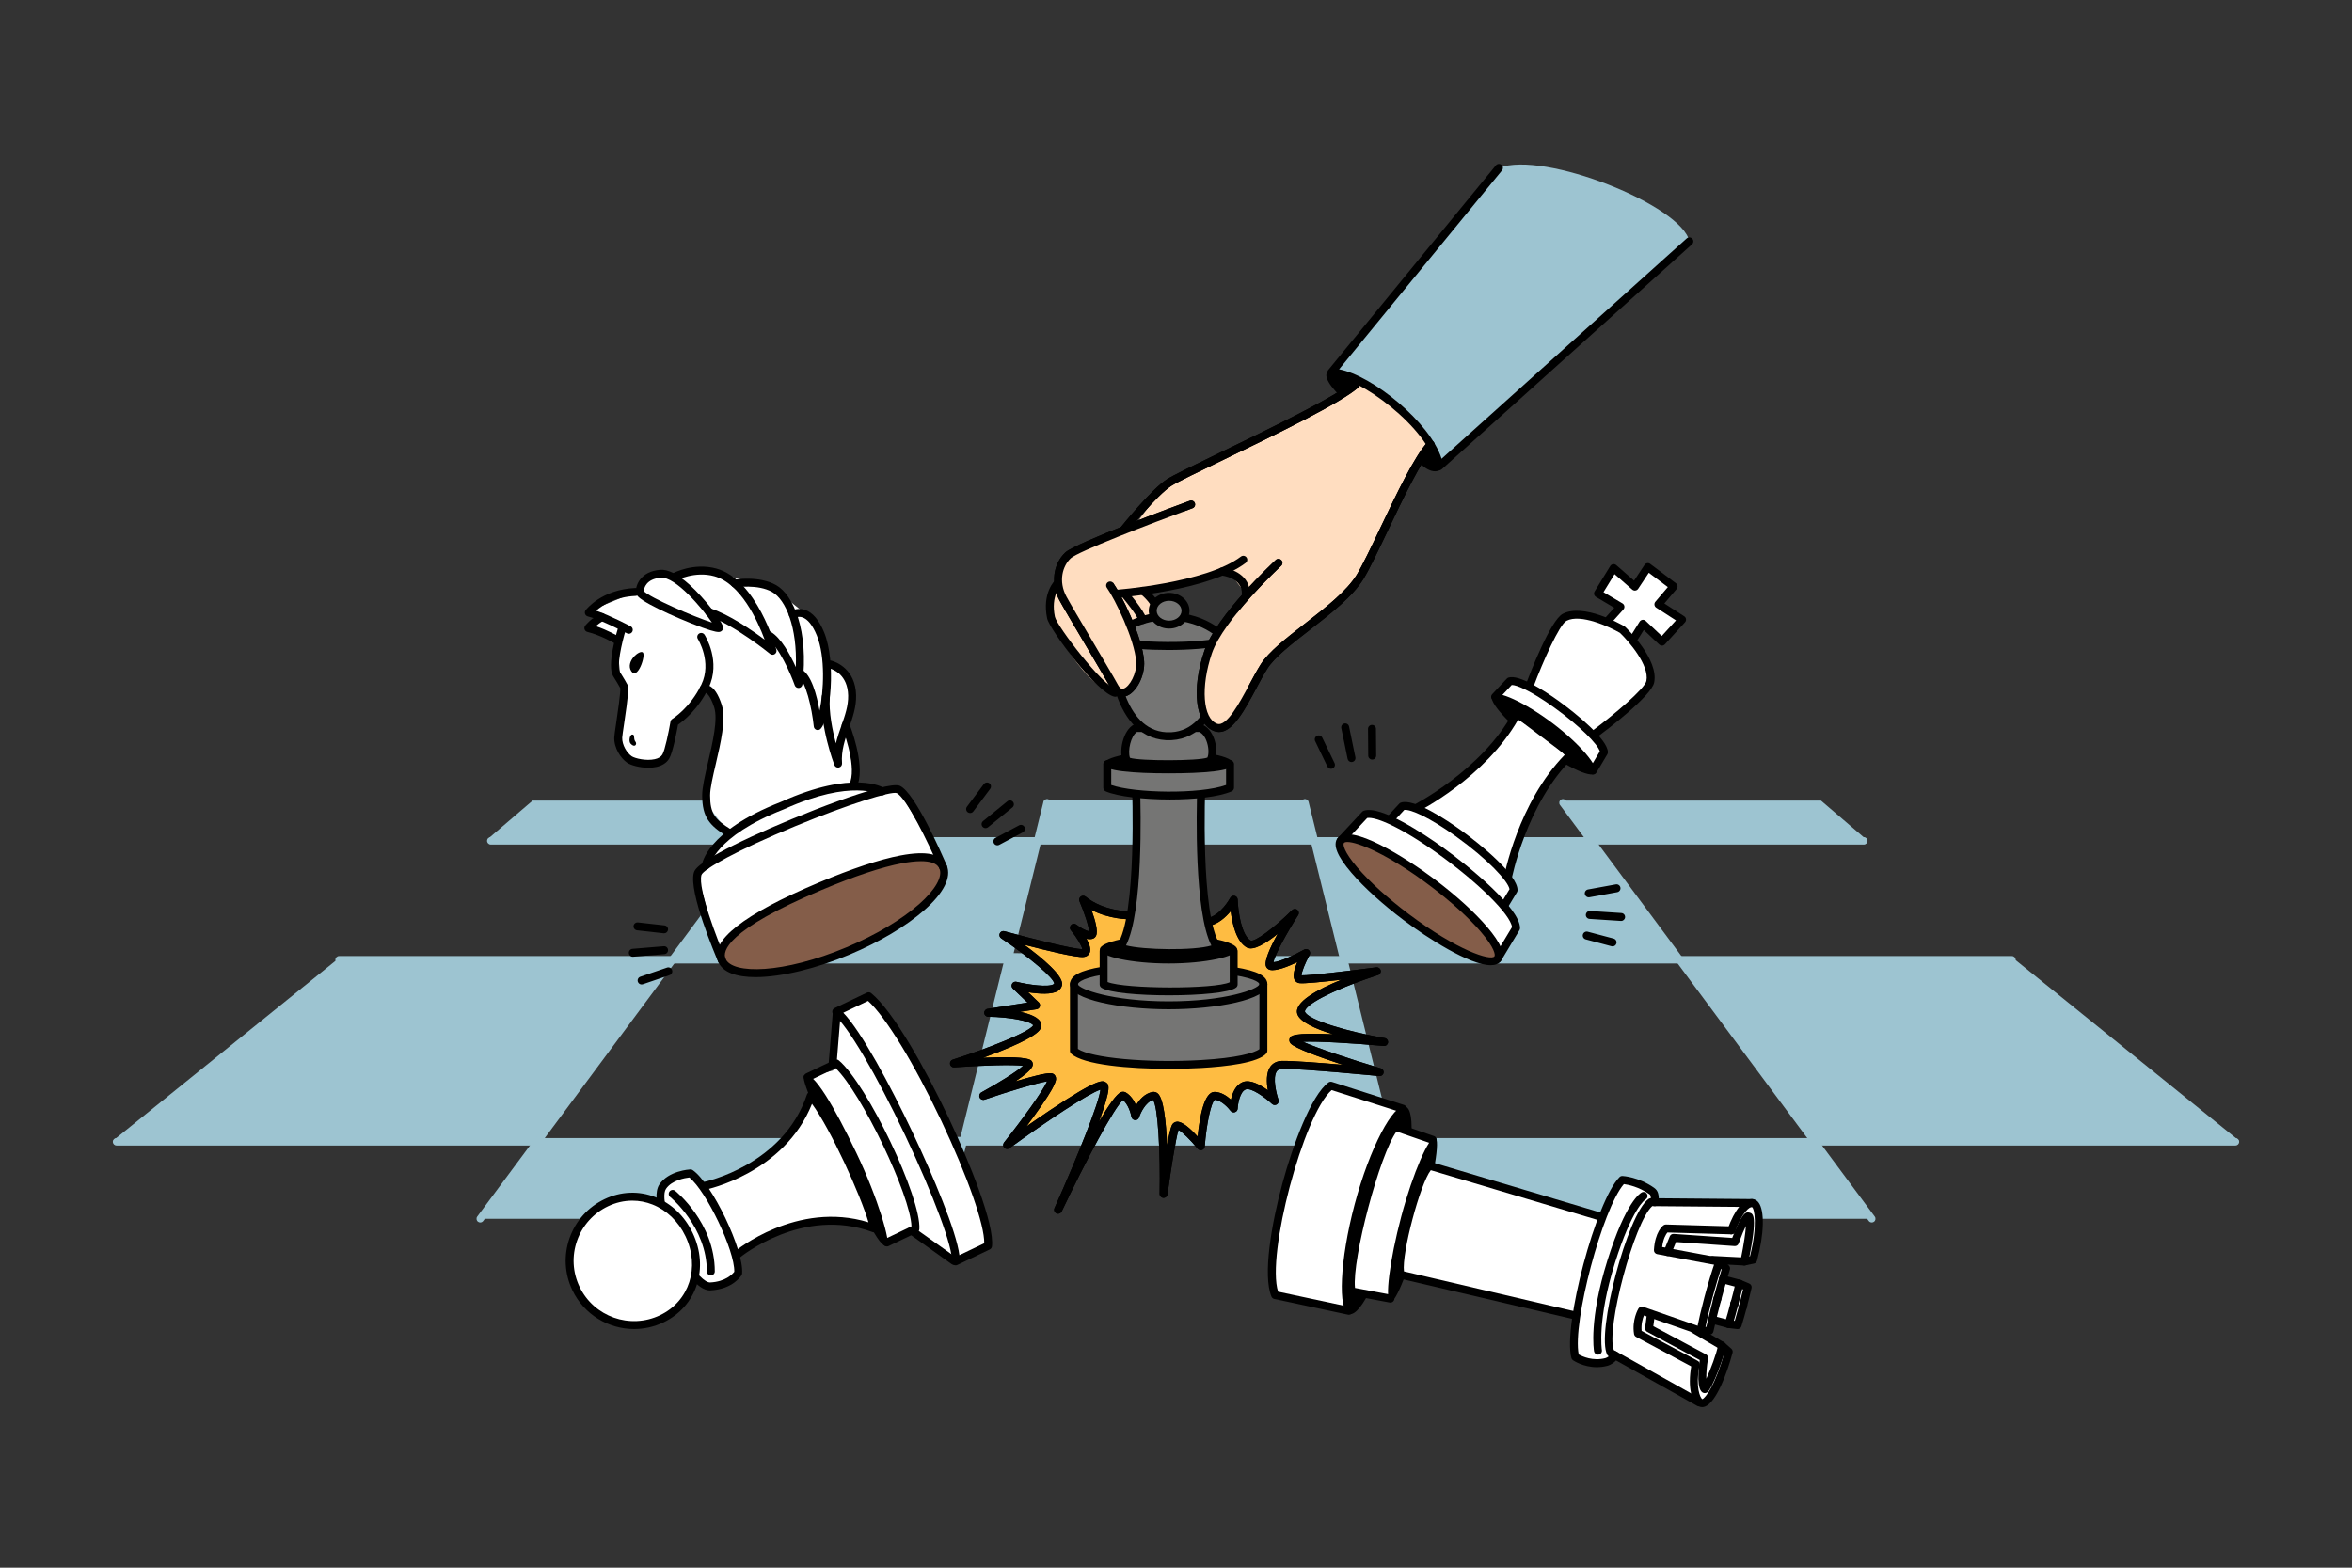<?xml version="1.0" encoding="utf-8"?>
<!-- Generator: Adobe Illustrator 26.0.1, SVG Export Plug-In . SVG Version: 6.00 Build 0)  -->
<svg version="1.1" id="_x3C_Layer_x3E_" xmlns="http://www.w3.org/2000/svg" xmlns:xlink="http://www.w3.org/1999/xlink" x="0px"
	 y="0px" viewBox="0 0 2745 1830" style="enable-background:new 0 0 2745 1830;" xml:space="preserve">
<rect x="0" y="0" width="2745" height="1830" fill="#333333" stroke="none"/>
<style type="text/css">
	.st0{fill:#9DC4D1;}
	.st1{fill:#FFFFFF;}
	.st2{fill:#845D49;}
	.st3{fill:#FEBC42;}
	.st4{fill:#757574;}
	.st5{fill:#FFDDC0;}
</style>
<g>
	<polygon class="st0" points="1210.95,981.56 1534.05,981.56 1523.04,933.81 1218.74,933.81 	"/>
	<g>
		<polygon class="st0" points="1855.88,979.85 2178.13,979.85 2125.22,934.52 1822.23,934.52 		"/>
		<polygon class="st0" points="890.98,979.85 568.73,979.85 621.64,934.52 924.63,934.52 		"/>
		<polygon class="st0" points="2116.76,1331.36 2184.54,1422.69 1643.18,1422.69 1620.59,1331.36 		"/>
		<polygon class="st0" points="1534.05,981.56 1855.88,979.85 1963.13,1119.17 1568.81,1119.17 		"/>
		<polygon class="st0" points="1963.13,1119.17 2116.76,1331.36 2612.93,1331.36 2351.97,1120.39 		"/>
		<polygon class="st0" points="628.24,1331.36 1125.48,1327.04 1101.82,1422.69 560.45,1422.69 		"/>
		<polygon class="st0" points="787.15,1119.17 877.4,981.56 1210.95,981.56 1176.91,1119.17 		"/>
		<polygon class="st0" points="628.24,1331.36 787.15,1119.17 392.4,1120.9 132.07,1331.36 		"/>
		<g>
			<polygon class="st0" points="1178.56,1112.51 1125.48,1332.85 1620.59,1331.36 1568.81,1119.17 			"/>
			<g>
				<path class="st0" d="M2608.96,1337.19H136.03c-2.39,0-4.34-1.94-4.34-4.34c0-2.39,1.94-4.34,4.34-4.34h2472.93
					c2.4,0,4.34,1.94,4.34,4.34C2613.3,1335.25,2611.36,1337.19,2608.96,1337.19z"/>
			</g>
			<g>
				<path class="st0" d="M2348.07,1124.72H395.76c-2.39,0-4.34-1.94-4.34-4.34s1.94-4.34,4.34-4.34h1952.31
					c2.39,0,4.34,1.94,4.34,4.34S2350.47,1124.72,2348.07,1124.72z"/>
			</g>
			<g>
				<path class="st0" d="M2175.23,985.89H572.79c-2.4,0-4.34-1.94-4.34-4.34c0-2.4,1.94-4.34,4.34-4.34h1602.44
					c2.4,0,4.34,1.94,4.34,4.34C2179.56,983.95,2177.62,985.89,2175.23,985.89z"/>
			</g>
			<g>
				<path class="st0" d="M560.45,1427.03c-0.9,0-1.8-0.28-2.58-0.85c-1.92-1.43-2.32-4.14-0.9-6.07l360.41-485.61
					c1.43-1.92,4.15-2.32,6.07-0.9c1.92,1.43,2.32,4.14,0.9,6.07l-360.41,485.61C563.09,1426.42,561.78,1427.03,560.45,1427.03z"/>
			</g>
			<g>
				<path class="st0" d="M1101.82,1427.03c-0.34,0-0.69-0.04-1.04-0.13c-2.33-0.58-3.74-2.93-3.17-5.25l120.14-485.61
					c0.58-2.32,2.93-3.74,5.25-3.17c2.33,0.58,3.74,2.93,3.17,5.25l-120.14,485.61C1105.54,1425.71,1103.77,1427.03,1101.82,1427.03
					z"/>
			</g>
			<g>
				<path class="st0" d="M1643.18,1427.03c-1.95,0-3.72-1.32-4.21-3.3l-120.14-485.61c-0.57-2.33,0.85-4.68,3.17-5.25
					c2.34-0.57,4.68,0.85,5.25,3.17l120.14,485.61c0.57,2.33-0.85,4.68-3.17,5.25C1643.87,1426.99,1643.52,1427.03,1643.18,1427.03z
					"/>
			</g>
			<g>
				<path class="st0" d="M2184.55,1427.03c-1.33,0-2.64-0.6-3.49-1.75l-360.41-485.61c-1.43-1.92-1.03-4.64,0.9-6.07
					c1.92-1.43,4.64-1.03,6.07,0.9l360.41,485.61c1.43,1.92,1.03,4.64-0.9,6.07C2186.35,1426.75,2185.45,1427.03,2184.55,1427.03z"
					/>
			</g>
		</g>
	</g>
</g>
<g>
	<path class="st1" d="M722.32,746.89c-4.09,14.53,5.44,46.18,2.34,91.27c-1.57,22.91-3.93,43.02,9.95,48.44
		c32.11,12.53,47.15,1.46,52.47-43.47c21.07-9.6,29.69-43.99,34.75-39.62c7.8,6.74,12.84,11.97,14.03,15.01
		c8.53,21.84-12.17,118.57-12.17,118.57l26.93,35.05l-36.43,48.06l23.01,87.9l259.57-104.84l-48.33-81.67l-49.62-3.61l-11.82-71.16
		l5.85-48.65l-24.7-24.61l-10.52-33.46l-14.73-21.29l-39.36-31.72l-68.65-18.89l-77.86,5.57l-15.44,17.25l-46.14,19.04l-4.76,18.81
		L722.32,746.89z"/>
	<path class="st2" d="M1100.69,1012.18c10.1,24-39.51,67.79-110.82,97.81c-71.31,30.02-137.31,34.9-147.41,10.9
		c-10.11-24,43.34-56.25,114.64-86.27C1028.42,1004.61,1090.59,988.18,1100.69,1012.18z"/>
	<g>
		<path d="M881.79,1140.62c-22.01,0-38.32-5.39-43.6-17.92c-10.21-24.25,29.19-55.32,117.12-92.34
			c39.13-16.48,71.33-27.16,95.68-31.77c30.55-5.77,48.2-1.91,53.97,11.79l0,0c5.72,13.59-3.54,32.03-26.08,51.92
			c-21.3,18.8-52.27,37.25-87.21,51.96C953.61,1130.29,912.25,1140.62,881.79,1140.62z M1074.9,1005.28
			c-7.13,0-15.02,1.06-22.18,2.42c-23.72,4.48-55.28,14.98-93.81,31.2c-111.89,47.11-115.72,71.79-112.17,80.21
			c7.8,18.53,67.77,17.6,141.34-13.38c34.04-14.33,64.11-32.22,84.67-50.37c18.76-16.56,27.61-32.03,23.68-41.38l0,0
			C1093.67,1007.44,1085.06,1005.28,1074.9,1005.28z"/>
	</g>
	<g>
		<path d="M842.46,1125.53c-1.79,0-3.5-1.05-4.26-2.8c-3.55-8.26-34.53-81.31-28.5-103.74c0.94-3.48,3.42-12.71,67.42-42.41
			c52.54-24.39,158.35-66.22,173.27-59.2c17.67,8.3,48.55,78.91,54.55,92.98c1.01,2.35-0.09,5.08-2.44,6.08
			c-2.35,1.01-5.07-0.08-6.08-2.44c-13.38-31.33-38.78-82.98-49.97-88.24c-6.68-2.14-53.88,12.04-118.36,38.66
			c-68.14,28.13-107.25,50.35-109.45,56.99c-4.4,16.36,18.77,76.04,28.07,97.66c1.01,2.35-0.07,5.08-2.42,6.09
			C843.7,1125.41,843.07,1125.53,842.46,1125.53z"/>
	</g>
	<g>
		<path d="M823.69,1015.13c-0.19,0-0.38-0.01-0.56-0.04c-2.52-0.31-4.32-2.55-4.04-5.07c0.18-1.61,5.33-39.77,91.57-73.64l1.2-0.51
			c84.13-37.84,118.77-16.83,120.2-15.93c2.16,1.38,2.79,4.24,1.42,6.4c-1.36,2.15-4.21,2.78-6.36,1.44
			c-0.54-0.32-32.88-18.8-111.55,16.58l-1.41,0.6c-80.26,31.53-85.82,65.79-85.86,66.13
			C827.96,1013.41,825.97,1015.13,823.69,1015.13z"/>
	</g>
	<g>
		<path d="M756.71,896.21c-10.18,0-20.47-2.88-24.72-5.79c-7.63-5.23-15.52-17.41-15.1-29.67c0.07-2.14,0.88-7.62,2.29-17.14
			c1.74-11.73,5.32-35.91,4.67-40.47c-1.79-3.34-3.76-6.53-6.44-10.89l-1.82-2.95c-7.46-12.14,3.81-50.29,6.14-57.81
			c0.76-2.44,3.35-3.81,5.8-3.05c2.44,0.76,3.81,3.35,3.05,5.8c-5.28,17.05-10.98,43.9-7.09,50.22l1.81,2.94
			c2.77,4.49,4.96,8.04,6.94,11.79c1.82,3.44,1.06,12.42-3.89,45.79c-1.1,7.4-2.13,14.39-2.19,16.1
			c-0.29,8.52,5.52,17.9,11.08,21.71c3.57,2.45,16.83,5.69,26.93,3.43c4.35-0.97,7.34-2.81,8.89-5.46
			c2.97-5.08,7.38-26.25,9.46-38.4c0.23-1.33,1.03-2.5,2.19-3.19c0.2-0.12,20.71-12.71,33.84-40.03c12.63-26.28-3.9-52.9-4.07-53.17
			c-1.37-2.16-0.73-5.02,1.42-6.39c2.15-1.37,5.01-0.74,6.39,1.41c0.8,1.26,19.51,31.16,4.61,62.16
			c-12.17,25.32-29.86,38.86-35.6,42.77c-1.37,7.68-5.98,32.22-10.25,39.52c-2.86,4.89-8,8.29-14.87,9.82
			C763.17,895.91,759.95,896.21,756.71,896.21z"/>
	</g>
	<g>
		<path d="M733.86,739.82c-0.73,0-1.47-0.17-2.17-0.54c-0.3-0.16-30.14-15.93-45.62-19.74c-1.52-0.37-2.74-1.48-3.26-2.95
			c-0.52-1.47-0.26-3.11,0.68-4.35c0.75-0.99,18.82-24.15,57.89-25.86c2.58-0.11,4.72,1.87,4.83,4.42c0.11,2.56-1.87,4.72-4.42,4.83
			c-23.99,1.06-38.91,10.96-46.01,17.2c16.78,5.86,39.16,17.69,40.25,18.27c2.26,1.2,3.12,4,1.92,6.26
			C737.12,738.93,735.52,739.82,733.86,739.82z"/>
	</g>
	<g>
		<path d="M719.52,751.52c-0.8,0-1.6-0.21-2.33-0.63c-0.16-0.1-16.3-9.47-31.66-13.24c-1.51-0.37-2.74-1.48-3.26-2.95
			c-0.52-1.47-0.26-3.11,0.68-4.35c0.23-0.3,5.7-7.39,16.91-14.07c2.2-1.31,5.04-0.59,6.35,1.61c1.31,2.2,0.59,5.04-1.61,6.35
			c-3.87,2.31-6.94,4.66-9.23,6.65c13.82,4.64,25.9,11.66,26.5,12.01c2.21,1.29,2.95,4.13,1.66,6.33
			C722.66,750.7,721.11,751.52,719.52,751.52z"/>
	</g>
	<g>
		<path d="M838.6,737.73c-3.52,0-11.34-1.93-32.13-10.21c-17.84-7.1-36.14-15.46-47.77-21.8c-13.81-7.53-16.56-11.1-16.65-14.71
			c0-0.01,0-0.02,0-0.02c-0.16-8.09,5.57-23.9,28.36-25.82c9.1-0.77,20.6,5.04,34.21,17.25c18.1,16.24,39.26,44.16,39.4,50.12
			c0.04,1.8-0.85,3.44-2.4,4.39C840.96,737.3,840.26,737.73,838.6,737.73z M751.35,689.97c6.45,7.37,58.83,30.19,79.55,36.72
			c-11.11-16.36-42.46-53.7-59.71-52.32C753.93,675.84,751.65,686.61,751.35,689.97z"/>
	</g>
	<g>
		<path d="M901.64,764.34c-1.04,0-2.08-0.35-2.93-1.05c-0.42-0.34-42.35-34.48-72.43-44.35c-2.43-0.8-3.75-3.41-2.96-5.85
			c0.8-2.43,3.42-3.75,5.85-2.96c21.69,7.12,48.13,25.31,63.26,36.58c-8.44-22.74-28.1-65.57-58.77-74.07
			c-22.86-6.33-44.11,4.77-44.32,4.88c-2.26,1.2-5.06,0.35-6.27-1.9c-1.2-2.25-0.36-5.05,1.89-6.26
			c0.99-0.53,24.65-12.99,51.17-5.65c47.03,13.03,69.07,91.43,69.98,94.76c0.53,1.94-0.25,4.01-1.94,5.11
			C903.4,764.09,902.52,764.34,901.64,764.34z"/>
	</g>
	<g>
		<path d="M931.91,803.1c-1.94,0-3.7-1.22-4.36-3.09c-4.4-12.44-18.84-46.46-32.63-54.46c-2.21-1.28-2.97-4.12-1.68-6.33
			c1.28-2.21,4.12-2.97,6.33-1.68c11.8,6.85,22.48,26.36,29.25,41.18c1.7-46.38-11.65-78.59-27.56-87.62
			c-16.95-9.62-42.52-5.38-42.77-5.33c-2.52,0.43-4.92-1.26-5.35-3.78c-0.43-2.52,1.26-4.92,3.78-5.35
			c1.17-0.2,29.11-4.83,48.91,6.41c20.05,11.37,38.2,52.52,30.69,115.97c-0.25,2.14-1.95,3.82-4.09,4.06
			C932.26,803.09,932.08,803.1,931.91,803.1z"/>
	</g>
	<g>
		<path d="M954.37,852.22c-0.49,0-0.98-0.08-1.46-0.24c-1.73-0.57-2.96-2.11-3.15-3.92c-2.23-21.52-9.52-53.89-18.72-58.47
			c-2.29-1.14-3.22-3.92-2.08-6.21c1.14-2.29,3.93-3.22,6.21-2.08c11.76,5.87,18.16,30.44,21.31,48.23
			c4.9-22.22,6.99-62.71-3.16-87.72c-4.82-11.87-10.69-19.2-16.99-21.21c-4.81-1.53-8.48,0.61-8.52,0.63
			c-2.16,1.38-5.02,0.75-6.4-1.41c-1.38-2.15-0.75-5.02,1.41-6.4c2.66-1.7,9.08-3.95,16.32-1.65c9.13,2.91,16.79,11.84,22.76,26.55
			c14,34.51,7.58,99.72-4.14,112.4C956.88,851.7,955.65,852.22,954.37,852.22z"/>
	</g>
	<g>
		<path d="M978.11,896.03c-1.89,0-3.64-1.16-4.33-3c-0.69-1.83-16.96-45.32-14.6-80.15c0.17-2.55,2.36-4.5,4.94-4.31
			c2.55,0.17,4.48,2.38,4.31,4.94c-1.21,17.9,3.02,38.84,7.15,54.24c1.69-7.16,4.09-14.03,6.46-20.79
			c4.18-11.95,8.13-23.23,7.84-35.14c-0.58-23.9-16.85-30.27-21.82-31.65c-1.9-0.53-3.45-2.26-3.57-4.22
			c-0.16-2.55,1.77-4.75,4.33-4.92c0.62-0.03,1.21,0.04,1.76,0.23c4.97,1.41,27.81,9.54,28.56,40.34
			c0.33,13.6-4.09,26.22-8.36,38.42c-4.55,13.01-9.26,26.46-8.05,40.99c0.19,2.3-1.34,4.4-3.6,4.9
			C978.79,895.99,978.45,896.03,978.11,896.03z"/>
	</g>
	<g>
		<path d="M850.61,976.76c-0.84,0-1.69-0.23-2.46-0.71c-20.15-12.67-28.58-22.07-28.65-47.5c-0.03-9.28,3.15-22.88,6.83-38.64
			c5.49-23.52,11.71-50.17,7.22-64.17c-4.74-14.78-9.46-17.26-10.62-17.14c-2.19,0.94-4.76,0.05-5.9-2.08
			c-1.2-2.26-0.35-5.06,1.91-6.27c0.6-0.32,3.84-1.84,8.21-0.07c6.06,2.46,11.18,10.1,15.23,22.72c5.27,16.44-1.26,44.42-7.02,69.11
			c-3.4,14.56-6.61,28.31-6.59,36.51c0.06,21.23,5.53,27.88,24.31,39.68c2.17,1.36,2.82,4.22,1.46,6.39
			C853.65,975.99,852.15,976.76,850.61,976.76z M823.28,808.43C823.28,808.43,823.27,808.43,823.28,808.43
			C823.27,808.43,823.27,808.43,823.28,808.43z M823.29,808.42C823.28,808.42,823.28,808.42,823.29,808.42
			C823.28,808.42,823.28,808.42,823.29,808.42z"/>
	</g>
	<g>
		<path d="M996.98,918.21c-0.46,0-0.93-0.07-1.39-0.22c-2.44-0.77-3.79-3.37-3.03-5.81c6.8-21.58-9.7-63.24-9.87-63.66
			c-0.95-2.38,0.2-5.07,2.58-6.02c2.38-0.95,5.07,0.2,6.02,2.58c0.73,1.83,17.9,45.15,10.11,69.89
			C1000.78,916.94,998.95,918.21,996.98,918.21z"/>
	</g>
	<path d="M736.73,783.47c7.18,11.12,17.27-18.38,13.53-21.83C746.52,758.19,729.55,772.35,736.73,783.47z"/>
	<path d="M736.07,868.2c4.91,5.24,7.63,0.31,5.68-2.16c-3.05-3.86-0.29-8.63-3.86-8.62C735.14,857.44,733.24,865.19,736.07,868.2z"
		/>
</g>
<g>
	<polygon class="st1" points="1906.53,745.68 1917.49,728.14 1939.65,749 1963.13,723.26 1935.48,705.44 1953.21,684.57 
		1936.43,671.9 1939.99,674.58 1923.16,661.96 1908.02,684.77 1883.24,663.14 1865.01,692.83 1891.19,708.35 1877.37,723.74 	"/>
	<g>
		<polygon class="st1" points="1893.45,735.04 1893.47,735.05 1893.49,735.07 		"/>
		<path class="st1" d="M1893.47,735.05c-0.5-0.29-44.88-26.27-67.4-14.46c-13.56,7.11-40.81,79.65-40.81,79.65l75.53,56.84
			c0,0,62.16-46.27,65.24-61.27C1931.13,770.91,1893.9,735.47,1893.47,735.05z"/>
	</g>
	<path class="st1" d="M1859.21,899.51l-114.29-86.01l17.04-18.15c18.17-5.76,109.59,63.45,109.97,82.75L1859.21,899.51z"/>
	<path d="M1861.82,902.47c-5.24,6.96-37.68-9.6-69.24-33.35c-31.56-23.75-56.2-50.4-50.96-57.36c5.24-6.97,38.38,8.39,69.94,32.14
		C1843.12,867.65,1867.06,895.51,1861.82,902.47z"/>
	<path class="st1" d="M1650.54,944.56c0,0,81.89-40.9,119.36-110.67c15.69,7.47,47.02,30.76,62.8,47.26
		c-56.66,55.31-73.28,145.33-73.28,145.33L1650.54,944.56z"/>
	<g>
		<path d="M1759.42,1031.13c-0.28,0-0.56-0.02-0.85-0.08c-2.52-0.46-4.18-2.88-3.71-5.39c0.68-3.66,16.89-88.69,71.3-144.51
			c-14.4-14.06-39.13-32.72-54.39-41.08c-38.55,67.81-115.83,106.97-119.17,108.63c-2.28,1.14-5.07,0.21-6.21-2.07
			s-0.21-5.07,2.07-6.21c0.8-0.41,81.04-41.1,117.35-108.71c1.17-2.18,3.84-3.05,6.07-1.99c16.71,7.96,48.49,31.86,64.16,48.24
			c1.75,1.84,1.71,4.74-0.11,6.52c-54.97,53.67-71.8,141.97-71.96,142.86C1763.56,1029.57,1761.61,1031.13,1759.42,1031.13z"/>
	</g>
	<path class="st1" d="M1750.42,1065.73l-135.09-101.66l21.17-22.81c22.12-7.67,130.16,74.15,129.98,97.81L1750.42,1065.73z"/>
	<g>
		<path d="M1750.42,1070.36c-1,0-1.97-0.32-2.79-0.93l-135.09-101.66c-1.05-0.79-1.71-1.99-1.83-3.29c-0.12-1.31,0.33-2.6,1.22-3.56
			l21.17-22.81c0.51-0.56,1.16-0.98,1.88-1.22c15.28-5.33,53.57,20.39,69.31,31.69c24.88,17.86,66.96,52.81,66.82,70.53
			c-0.01,0.83-0.24,1.64-0.66,2.35l-16.06,26.66c-0.68,1.13-1.8,1.91-3.09,2.16C1751.01,1070.34,1750.71,1070.36,1750.42,1070.36z
			 M1622.22,963.46l126.88,95.48l12.64-20.99c-1.74-9.48-25.41-34.98-62.85-61.86c-30.36-21.79-52.58-31.63-59.93-30.68
			L1622.22,963.46z"/>
	</g>
	<path class="st1" d="M1747.85,1119.17l-183.16-137.83l28.45-30.59c29.83-10.18,176.33,100.75,176.23,132.61L1747.85,1119.17z"/>
	<g>
		<path d="M1747.85,1123.8c-1,0-1.97-0.32-2.79-0.93l-183.16-137.83c-1.05-0.79-1.71-1.99-1.83-3.29s0.33-2.6,1.22-3.56l28.45-30.59
			c0.52-0.56,1.17-0.98,1.9-1.23c19.91-6.78,71.11,27.68,92.2,42.82c31.21,22.4,90.22,70.92,90.15,94.2c0,0.83-0.23,1.65-0.66,2.37
			l-21.52,35.81c-0.68,1.13-1.8,1.91-3.09,2.16C1748.45,1123.77,1748.15,1123.8,1747.85,1123.8z M1571.59,980.73l174.94,131.65
			l18.13-30.18c-1.88-14.68-39.06-51.65-86.21-85.5c-43.91-31.51-73.21-43.58-82.82-41.83L1571.59,980.73z"/>
	</g>
	<g>
		<path d="M1859.21,904.14c-1,0-1.97-0.32-2.78-0.93l-114.29-86.01c-1.05-0.79-1.72-1.99-1.83-3.3c-0.11-1.31,0.34-2.61,1.24-3.57
			l17.04-18.15c0.54-0.58,1.22-1.01,1.98-1.25c12.33-3.91,41.8,15.31,58.27,27.12c21.3,15.28,57.44,45.11,57.73,59.96
			c0.02,0.86-0.21,1.71-0.65,2.46l-12.72,21.4c-0.67,1.13-1.8,1.92-3.09,2.18C1859.81,904.12,1859.51,904.14,1859.21,904.14z
			 M1751.83,812.91l106.04,79.79l9.27-15.59c-2.06-7.93-23.17-29.63-53.7-51.53c-27.61-19.8-43.89-26.16-49.12-25.97L1751.83,812.91
			z"/>
	</g>
	<g>
		<g>
			<path d="M1860.79,861.72c-1.42,0-2.81-0.65-3.72-1.87c-1.52-2.05-1.1-4.95,0.95-6.48c25.23-18.77,61.59-49.33,63.47-58.48
				c3.74-18.24-20.6-46.3-30.82-56.11c-12.27-7.1-45.98-22.72-62.45-14.08c-8.28,4.34-27.57,47.74-38.62,77.18
				c-0.9,2.39-3.58,3.6-5.97,2.71c-2.4-0.9-3.61-3.57-2.71-5.97c4.65-12.39,28.59-74.58,43-82.13
				c23.94-12.55,67.41,11.96,71.65,14.42c0.21,0.11,0.42,0.24,0.62,0.38c0.18,0.13,0.35,0.28,0.5,0.43
				c2.3,2.19,39.41,38.03,33.87,65.02c-3.26,15.93-56.39,56.15-67.01,64.05C1862.72,861.42,1861.75,861.72,1860.79,861.72z"/>
		</g>
	</g>
	<g>
		<path d="M1939.65,753.63c-1.18,0-2.31-0.45-3.18-1.26l-18.05-16.99l-7.97,12.76c-1.36,2.17-4.22,2.83-6.38,1.47
			c-2.17-1.36-2.83-4.21-1.47-6.38l10.96-17.55c0.74-1.18,1.96-1.96,3.34-2.14c1.38-0.17,2.76,0.27,3.77,1.22l18.73,17.64
			l16.62-18.21l-23.04-14.85c-1.12-0.72-1.88-1.89-2.07-3.22c-0.2-1.32,0.19-2.66,1.05-3.68l14.55-17.13l-22.2-16.7l-12.43,18.72
			c-0.74,1.11-1.92,1.85-3.24,2.03c-1.31,0.17-2.66-0.22-3.66-1.1l-20.65-18.03l-12.9,21.01l22.14,13.12
			c1.19,0.71,2.01,1.91,2.22,3.28c0.21,1.37-0.21,2.76-1.13,3.8l-13.82,15.39c-1.71,1.9-4.63,2.06-6.54,0.35
			c-1.9-1.71-2.06-4.64-0.35-6.54l10.05-11.19l-21.33-12.64c-1.07-0.63-1.84-1.67-2.14-2.87c-0.3-1.2-0.1-2.48,0.55-3.54
			l18.23-29.69c0.71-1.16,1.9-1.95,3.25-2.16c1.34-0.21,2.71,0.19,3.74,1.09l20.8,18.15l12.21-18.41c0.71-1.06,1.82-1.79,3.07-2
			c1.25-0.22,2.54,0.09,3.56,0.86l13.05,9.78c0.08,0.05,0.15,0.11,0.23,0.17l3.56,2.68c0.08,0.06,0.15,0.12,0.22,0.18l13.01,9.83
			c1.02,0.77,1.67,1.92,1.81,3.19c0.14,1.27-0.25,2.54-1.08,3.51l-14.31,16.84l23.21,14.96c1.14,0.74,1.91,1.94,2.08,3.3
			c0.18,1.35-0.25,2.71-1.17,3.72l-23.48,25.74c-0.84,0.92-2.01,1.46-3.25,1.51C1939.77,753.63,1939.71,753.63,1939.65,753.63z"/>
	</g>
	<path class="st2" d="M1747.85,1119.17c-8.4,11.16-56.21-10.65-106.79-48.71c-50.58-38.06-84.77-77.96-76.37-89.12
		s56.21,10.65,106.79,48.71C1722.06,1068.1,1756.25,1108.01,1747.85,1119.17z"/>
	<g>
		<path d="M1739.76,1126.71c-24.57,0-74.3-32.09-101.48-52.55c-24.72-18.61-46.4-38.26-61.04-55.34
			c-16.68-19.47-22-32.64-16.25-40.27c14.24-18.91,80.32,22.99,113.27,47.79c24.72,18.6,46.4,38.26,61.04,55.34
			c16.68,19.46,22,32.64,16.25,40.27C1749.06,1125.27,1744.98,1126.71,1739.76,1126.71z M1572.5,982.86c-2.1,0-3.48,0.43-4.11,1.26
			c-1.13,1.5-0.48,9.58,15.88,28.67c14.21,16.58,35.37,35.75,59.57,53.96c56.86,42.79,96.09,55.22,100.3,49.63
			c1.13-1.5,0.48-9.58-15.88-28.67c-14.21-16.59-35.37-35.75-59.57-53.96C1620.24,997.28,1584.6,982.86,1572.5,982.86z"/>
	</g>
</g>
<g>
	<path class="st1" d="M2044.75,1404.3c-20.92-5.55-118.06-1-118.06-1c-22.65,16.14-58.99,152.87-46.79,176.01l103,57.66l11.43-4.41
		l23.26-54.69l-27.67-18.58l11.37-18l28.8,4.33l9.63-43.08l-29.02-9.22l3.07-20.88l32.36-1.95
		C2046.14,1470.48,2065.67,1409.85,2044.75,1404.3z"/>
	<path class="st1" d="M1574.31,1530.16l-86.13-18.41c-18.03-43.47,30.99-219.31,64.97-244.41l83.9,26.79L1574.31,1530.16z"/>
	<g>
		<path d="M1574.31,1534.8c-0.32,0-0.65-0.04-0.97-0.1l-86.13-18.41c-1.49-0.32-2.73-1.35-3.31-2.76
			c-10.27-24.76-0.12-84.47,12.79-132.08c12.23-45.09,33.63-103,53.7-117.83c1.2-0.88,2.74-1.13,4.16-0.69l83.9,26.79
			c2.44,0.78,3.78,3.39,3,5.82c-0.78,2.44-3.38,3.78-5.82,3.01l-81.52-26.04c-32.93,29-76.3,192.33-62.47,235.25l83.63,17.87
			c2.5,0.54,4.1,3,3.56,5.5C1578.37,1533.3,1576.45,1534.8,1574.31,1534.8z"/>
	</g>
	<path d="M1574.7,1533.81c-13.6-3.62-11.15-62.36,6.35-128.21c17.5-65.85,45.29-117.68,58.89-114.07
		c13.6,3.62,7.87,61.31-9.64,127.16C1612.8,1484.54,1588.3,1537.42,1574.7,1533.81z"/>
	<path class="st1" d="M1622.73,1515.93l-45.41-8.55c-6.93-32.23,31.02-170.5,51.03-191.99l43.66,15.13L1622.73,1515.93z"/>
	<g>
		<path d="M1622.74,1520.56c-0.29,0-0.57-0.02-0.86-0.08l-45.41-8.54c-1.83-0.34-3.28-1.75-3.67-3.58
			c-7.09-32.98,29.96-172.28,52.17-196.12c1.25-1.34,3.18-1.82,4.91-1.22l43.66,15.13c2.42,0.84,3.7,3.48,2.86,5.89
			c-0.83,2.42-3.48,3.71-5.89,2.86l-40.62-14.08c-19.57,26.48-52.08,148.93-48.49,182.61l42.2,7.94c2.51,0.47,4.17,2.9,3.69,5.41
			C1626.87,1519.01,1624.92,1520.56,1622.74,1520.56z"/>
	</g>
	<path d="M1622.71,1519.51c-6.61-1.76-1.06-47.74,12.69-99.46c13.75-51.72,32.79-93.99,39.4-92.23c6.61,1.76-1.71,46.87-15.46,98.59
		S1629.33,1521.27,1622.71,1519.51z"/>
	<path class="st1" d="M1874.7,1544.1l-240.04-56.16c-6.25-19.17,20.24-115.65,33.81-127.21l236.24,70.44L1874.7,1544.1z"/>
	<g>
		<path d="M1874.7,1548.74c-0.35,0-0.7-0.04-1.06-0.12l-240.04-56.16c-1.58-0.37-2.85-1.53-3.35-3.07
			c-6.58-20.18,19.75-119,35.21-132.17c1.19-1.02,2.82-1.36,4.33-0.91l236.24,70.45c2.46,0.73,3.85,3.31,3.12,5.76
			c-0.73,2.46-3.33,3.85-5.76,3.12l-233.52-69.63c-12.52,15.95-34.07,97.23-31.32,118.11l237.21,55.5c2.49,0.58,4.04,3.07,3.46,5.56
			C1878.71,1547.29,1876.8,1548.74,1874.7,1548.74z"/>
	</g>
	<path class="st1" d="M1874.73,1589.88c-20.2,5.25-36.29-5.85-36.29-5.85c-1.84-18.33,4.83-74.62,18.3-122.6
		c11.22-39.98,28.55-73.07,36.63-84.04c0,0,17.16,0.78,34.4,12.94C1945.02,1402.49,1894.93,1584.63,1874.73,1589.88z"/>
	<g>
		<path d="M1863.64,1595.93c-15.88,0-27.24-7.68-27.83-8.09c-0.91-0.63-1.56-1.55-1.85-2.62c-10.05-37.64,28.76-183.64,56.12-211.11
			c0.92-0.92,2.18-1.4,3.49-1.36c0.76,0.04,18.72,0.99,36.87,13.78c4.97,3.5,5.74,8.24,5.52,16.88c-0.07,2.52-2.13,4.51-4.63,4.51
			c-0.04,0-0.08,0-0.12,0c-2.56-0.07-4.58-2.19-4.51-4.75c0.2-7.81-0.67-8.43-1.59-9.08c-12.5-8.82-25.09-11.25-29.91-11.88
			c-24.94,28.78-60.26,161.87-52.69,198.85c4.09,2.29,16.49,8.1,31.06,4.32c2.3-0.6,5.61-2.87,7.2-5.65c1.26-2.22,4.1-3,6.32-1.73
			c2.22,1.27,3,4.09,1.73,6.32c-3.08,5.41-8.71,8.94-12.92,10.03C1871.6,1595.48,1867.48,1595.93,1863.64,1595.93z"/>
	</g>
	<g>
		<path d="M2033.94,1530.62c-0.39,0-0.79-0.05-1.19-0.16c-2.47-0.66-3.94-3.2-3.29-5.67c1.72-6.47,3.36-13.02,4.88-19.51l-5.75-2.42
			l-19.08-5.07c-2.47-0.66-3.94-3.2-3.29-5.67s3.19-3.95,5.67-3.29l19.39,5.16c0.21,0.06,0.41,0.12,0.61,0.21l9.63,4.07
			c2.07,0.88,3.21,3.11,2.71,5.3c-1.79,7.83-3.75,15.77-5.84,23.61C2037.86,1529.25,2035.99,1530.62,2033.94,1530.62z"/>
	</g>
	<g>
		<path d="M2035.87,1477.25c-0.08,0-0.16,0-0.24-0.01l-37.3-1.92c-2.56-0.13-4.52-2.31-4.39-4.86c0.13-2.55,2.37-4.55,4.86-4.39
			l36.7,1.88l6.88-1.43c9.08-35.87,5.3-56,2.21-57.63c-2.45,0.03-11.04,5.2-19.51,28.91c-0.86,2.41-3.51,3.66-5.92,2.8
			c-2.41-0.86-3.66-3.51-2.8-5.92c7.96-22.26,18.3-35.02,28.37-35.02c0.01,0,0.02,0,0.03,0c2.06,0,5.07,0.71,7.62,4.03
			c7.25,9.44,6.54,36.76-1.76,67.97c-0.45,1.69-1.82,2.99-3.54,3.34l-10.28,2.13C2036.5,1477.22,2036.18,1477.25,2035.87,1477.25z"
			/>
	</g>
	<g>
		<path d="M2023.83,1527.93c-0.39,0-0.8-0.05-1.19-0.16c-2.47-0.66-3.94-3.2-3.29-5.67l0.21-0.78c2.7-10.13,3.81-14.33,6.03-23.91
			c0.58-2.49,3.06-4.04,5.56-3.47c2.49,0.58,4.04,3.06,3.47,5.56c-2.25,9.72-3.38,13.96-6.1,24.19l-0.21,0.78
			C2027.75,1526.56,2025.88,1527.93,2023.83,1527.93z"/>
	</g>
	<g>
		<path d="M2017.57,1550.25c-0.44,0-0.89-0.07-1.34-0.2c-2.45-0.74-3.84-3.32-3.1-5.77c2.81-9.33,3.9-13.46,6.56-23.45l0.29-1.07
			c0.66-2.47,3.21-3.95,5.67-3.29c2.48,0.66,3.95,3.19,3.29,5.67l-0.28,1.07c-2.68,10.09-3.79,14.27-6.64,23.74
			C2021.4,1548.95,2019.56,1550.25,2017.57,1550.25z"/>
	</g>
	<g>
		<g>
			<path d="M1979.16,1597.23c-0.74,0-1.49-0.18-2.18-0.55l-67.51-36.07c-1.27-0.68-2.15-1.92-2.39-3.34
				c-2.7-16.51,4.84-29.29,5.16-29.83c1.13-1.88,3.42-2.7,5.5-1.99l68.79,23.97c2.42,0.84,3.69,3.49,2.85,5.9
				c-0.84,2.42-3.48,3.69-5.9,2.85l-64.86-22.6c-1.5,3.75-3.43,10.31-2.68,17.99l65.41,34.95c2.25,1.21,3.11,4.01,1.9,6.27
				C1982.42,1596.34,1980.81,1597.23,1979.16,1597.23z"/>
		</g>
	</g>
	<g>
		<path d="M1982.9,1641.61c-0.77,0-1.54-0.19-2.26-0.59l-103-57.66c-0.78-0.44-1.42-1.09-1.83-1.88
			c-13.22-25.06,23.72-164.49,48.2-181.94c0.79-0.57,1.81-0.83,2.73-0.86l118.06,1c2.56,0.02,4.61,2.11,4.59,4.67
			c-0.02,2.54-2.09,4.59-4.63,4.59c-0.01,0-0.03,0-0.04,0l-116.43-0.98c-20.86,18.39-54.3,143.78-44.8,168.05l101.69,56.93
			c2.23,1.25,3.03,4.07,1.78,6.31C1986.09,1640.75,1984.52,1641.61,1982.9,1641.61z"/>
	</g>
	<g>
		<path d="M1984.69,1558.37c-0.31,0-0.62-0.03-0.93-0.09c-2.51-0.51-4.13-2.95-3.62-5.46c2.54-12.53,5.6-25.56,9.1-38.72
			c3.95-14.88,8.29-29.27,12.89-42.78c0.82-2.42,3.46-3.73,5.88-2.89c2.42,0.83,3.72,3.46,2.89,5.88
			c-4.53,13.31-8.8,27.5-12.7,42.17c-3.45,12.98-6.47,25.83-8.97,38.18C1988.78,1556.86,1986.85,1558.37,1984.69,1558.37z"/>
	</g>
	<g>
		<g>
			<path d="M2003.83,1522.61c-0.39,0-0.79-0.05-1.19-0.16c-2.47-0.66-3.94-3.2-3.29-5.67c3.21-12.05,6.54-23.75,9.91-34.8
				l-4.97-4.88l-70.22-13.09c-2.29-0.43-3.91-2.49-3.78-4.82c1.21-21.05,10.18-28.17,11.2-28.91c0.83-0.6,1.84-0.89,2.86-0.89
				l76.51,2.22c2.56,0.08,4.57,2.21,4.5,4.77c-0.08,2.56-2.19,4.45-4.77,4.5l-74.54-2.16c-1.6,1.92-4.91,6.96-6.15,16.96
				l67.47,12.58c0.91,0.17,1.74,0.6,2.4,1.25l7.99,7.84c1.24,1.22,1.69,3.02,1.18,4.67c-3.62,11.72-7.2,24.22-10.64,37.14
				C2007.75,1521.24,2005.88,1522.61,2003.83,1522.61z"/>
		</g>
	</g>
	<g>
		<path d="M2035.87,1477.25c-0.31,0-0.62-0.03-0.94-0.1c-2.5-0.51-4.12-2.96-3.6-5.47c4.18-20.4,5.85-33.22,6.31-40.62
			c-2.02,4.07-4.82,10.48-8.5,20.5c-0.71,1.93-2.58,3.17-4.67,3.02l-68.38-4.74l-5.52,13.5c-0.97,2.37-3.68,3.49-6.04,2.54
			c-2.37-0.97-3.5-3.68-2.53-6.04l6.79-16.59c0.76-1.85,2.58-3.03,4.61-2.87l68.27,4.73c11.05-29.31,15.68-30.78,20.11-29.59
			c4.22,1.12,10,2.66-1.37,58.04C2039.95,1475.74,2038.03,1477.25,2035.87,1477.25z"/>
	</g>
	<g>
		<path d="M2027.95,1551.5c-0.18,0-0.37-0.01-0.56-0.03l-10.38-1.25c-0.21-0.03-0.43-0.07-0.63-0.12l-19.39-5.16
			c-2.47-0.66-3.94-3.2-3.29-5.67c0.66-2.47,3.19-3.95,5.67-3.29l19.08,5.07l6.19,0.75c1.88-6.31,3.71-12.8,5.45-19.36
			c0.66-2.47,3.19-3.95,5.67-3.29c2.47,0.66,3.94,3.2,3.29,5.67c-2.12,7.95-4.35,15.83-6.65,23.39
			C2031.78,1550.18,2029.97,1551.5,2027.95,1551.5z"/>
	</g>
	<g>
		<path d="M1986.52,1642.56c-1.48,0-2.92-0.37-4.22-1.11c-7.33-4.17-13.06-20.74-8.33-47.3c0.45-2.52,2.85-4.21,5.37-3.75
			c2.52,0.45,4.2,2.85,3.75,5.37c-4.21,23.65,1.06,35.61,3.59,37.49c3.69-0.99,15.6-17.22,25.69-53.83l-5.37-4.75l-32.32-18.98
			c-2.2-1.29-2.94-4.13-1.65-6.34c1.3-2.2,4.14-2.93,6.34-1.65l32.7,19.21c0.26,0.15,0.5,0.32,0.72,0.52l7.87,6.95
			c1.31,1.16,1.86,2.96,1.41,4.66c-6.82,25.64-19.22,57.45-31.75,62.7C1989.06,1642.3,1987.78,1642.56,1986.52,1642.56z
			 M1986.88,1633.39h0.03H1986.88z"/>
	</g>
	<g>
		<g>
			<path d="M1989.63,1626.21c-0.42,0-0.85-0.05-1.26-0.16c-8.92-2.38-6.12-27.97-4.58-38.44l-61.41-32.91
				c-1.7-0.91-2.66-2.78-2.4-4.69l1.93-14.61c0.34-2.53,2.68-4.32,5.2-3.98c2.54,0.34,4.32,2.66,3.99,5.2l-1.51,11.43l61.48,32.95
				c1.75,0.94,2.71,2.89,2.38,4.85c-1.65,9.78-2.11,17.82-2,23.5c4.92-10.78,11.89-28.81,13.73-39.24c0.44-2.52,2.84-4.21,5.37-3.76
				c2.52,0.44,4.2,2.85,3.76,5.37c-2.34,13.31-16.18,50-21.9,53.66C1991.53,1625.93,1990.58,1626.21,1989.63,1626.21z"/>
		</g>
		<g>
			<path d="M2023.83,1527.93c-0.4,0-0.8-0.05-1.2-0.16c-2.47-0.66-3.94-3.2-3.28-5.67l0.62-2.34c0.66-2.47,3.19-3.95,5.67-3.29
				c2.47,0.66,3.94,3.2,3.29,5.67l-0.62,2.35C2027.75,1526.56,2025.88,1527.93,2023.83,1527.93z"/>
		</g>
		<g>
			<path d="M1984.99,1558.44c-2.46,0-4.51-1.93-4.63-4.42c-0.12-2.56,1.86-4.72,4.41-4.84l6.67-0.31
				c2.51-11.03,5.38-22.6,8.52-34.43c0.66-2.47,3.21-3.95,5.67-3.29c2.48,0.66,3.95,3.19,3.29,5.67
				c-3.44,12.95-6.54,25.58-9.21,37.52c-0.46,2.04-2.22,3.52-4.31,3.62l-10.2,0.47C1985.14,1558.44,1985.06,1558.44,1984.99,1558.44
				z"/>
		</g>
	</g>
	<g>
		<path d="M1864.98,1581.32c-2.2,0-4.15-1.57-4.55-3.81c-0.26-1.47-6.18-36.73,15.53-106.07c21.61-68.99,38.42-78.7,40.26-79.58
			c2.32-1.1,5.08-0.12,6.18,2.19c1.08,2.25,0.17,4.94-2.03,6.09c-0.61,0.39-15.7,10.63-35.57,74.07
			c-20.93,66.85-15.31,101.34-15.25,101.68c0.43,2.52-1.25,4.92-3.76,5.36C1865.52,1581.29,1865.25,1581.32,1864.98,1581.32z"/>
	</g>
</g>
<g>
	<g>
		<path class="st1" d="M1013.8,1162.91l-37.82,18.08c36.12,26.78,143.59,256.72,139.32,291.44l37.82-18.08
			C1158.2,1410.72,1060.12,1200.44,1013.8,1162.91z"/>
		<polygon class="st1" points="972.54,1249.52 942.83,1257.22 1035.16,1450.36 1061,1434.56 1113.33,1471.85 1085.98,1308.76 
			976.57,1182.24 		"/>
	</g>
	<g>
		<path d="M1115.3,1477.06c-0.95,0-1.9-0.29-2.7-0.87c-1.37-0.99-2.1-2.65-1.89-4.33c1.8-14.65-20.96-76.11-54.11-146.15
			c-34.54-72.97-68.05-129.64-83.38-141c-1.3-0.97-2.01-2.55-1.85-4.16c0.16-1.62,1.15-3.04,2.61-3.74l37.82-18.08
			c1.61-0.77,3.52-0.55,4.91,0.58c25.79,20.9,63.51,88.63,90.21,145.05c25.29,53.46,53.78,124.95,50.8,150.53
			c-0.18,1.58-1.17,2.96-2.6,3.64l-37.82,18.08C1116.67,1476.92,1115.98,1477.06,1115.3,1477.06z M984.21,1182.19
			c21.06,21.75,54.75,84.62,80.76,139.56c24.21,51.14,51.33,115.9,54.73,143.44l28.99-13.86c0.45-21.35-19.3-77.84-50.14-143.02
			c-31.84-67.28-64.98-121.46-85.47-139.93L984.21,1182.19z"/>
	</g>
	<g>
		<path d="M1113.32,1476.48c-0.93,0-1.87-0.28-2.68-0.86l-49.43-35.22c-2.08-1.49-2.57-4.38-1.08-6.46
			c1.48-2.08,4.38-2.57,6.46-1.09l49.43,35.22c2.08,1.49,2.57,4.38,1.08,6.46C1116.2,1475.8,1114.77,1476.48,1113.32,1476.48z"/>
	</g>
	<g>
		<path d="M971.62,1248.09c-0.12,0-0.25,0-0.38-0.02c-2.55-0.21-4.45-2.44-4.24-4.99l4.96-61.22c0.21-2.55,2.45-4.5,4.99-4.24
			c2.55,0.21,4.45,2.44,4.24,4.99l-4.96,61.22C976.04,1246.26,974.01,1248.09,971.62,1248.09z"/>
	</g>
	<g>
		<path d="M1035.16,1455c-1.73,0-3.39-0.97-4.18-2.64c-1.1-2.31-0.13-5.08,2.18-6.18l30.6-14.63
			c-0.94-35.92-58.45-155.91-88.55-184.68l-30.38,14.53c-2.31,1.11-5.07,0.12-6.18-2.18c-1.1-2.31-0.13-5.08,2.18-6.18l33.18-15.86
			c1.64-0.78,3.59-0.54,4.98,0.63c33.14,27.88,96.38,160.43,93.97,196.98c-0.11,1.67-1.11,3.15-2.62,3.88l-33.18,15.86
			C1036.51,1454.85,1035.83,1455,1035.16,1455z"/>
	</g>
	<path d="M938.45,1255.31c10.08-6.87,35.53,37.21,61.03,90.55c25.5,53.33,40.66,106.17,35.73,108.38
		c-9.07,4.07-29.54-42.9-55.04-96.23C954.68,1304.68,933.99,1258.35,938.45,1255.31z"/>
	<path class="st1" d="M860.7,1464.31c0,0,73.99-62.1,159.39-30.37c-4.75-27.43-51.14-129.57-73.95-154.69
		c-28.93,86.39-123.72,104.98-123.72,104.98L860.7,1464.31z"/>
	<g>
		<path d="M860.7,1468.94c-1.32,0-2.64-0.56-3.55-1.66c-1.64-1.96-1.39-4.88,0.57-6.52c0.74-0.62,72.39-59.61,155.89-33.91
			c-9.2-31.68-44.19-108.77-65.94-138.33c-32.36,81.32-123.42,100.07-124.37,100.25c-2.51,0.49-4.94-1.14-5.44-3.65
			c-0.49-2.51,1.14-4.94,3.65-5.44c0.92-0.18,92.52-19.17,120.22-101.91c0.52-1.56,1.83-2.72,3.44-3.06
			c1.61-0.33,3.28,0.2,4.38,1.42c24.17,26.61,70.36,129.67,75.09,157.02c0.28,1.63-0.33,3.29-1.6,4.35
			c-1.28,1.06-3.02,1.36-4.57,0.78c-81.8-30.4-154.09,28.97-154.81,29.57C862.81,1468.59,861.75,1468.94,860.7,1468.94z"/>
	</g>
	<path class="st1" d="M805.87,1369.73c21.26,14.77,57.72,90.44,55.65,116.4c0,0-8.57,14.36-32.51,15.54s-69.44-95.69-55.65-116.4
		C782.92,1370.92,805.87,1369.73,805.87,1369.73z"/>
	<g>
		<path d="M828.58,1506.31c-14.42,0-29.87-23.39-37.87-37.48c-13.98-24.63-32.1-69.8-21.21-86.14c10.73-16.1,35.09-17.55,36.12-17.6
			c1.03-0.08,2.04,0.23,2.88,0.82c22.63,15.71,59.79,93.47,57.62,120.57c-0.06,0.71-0.28,1.39-0.64,2
			c-0.4,0.67-10.14,16.5-36.26,17.79C829.02,1506.31,828.8,1506.31,828.58,1506.31z M804.53,1374.5
			c-5.01,0.57-20.51,3.13-27.31,13.33c-6.27,9.42,3.8,45.13,21.56,76.43c13.06,23.02,24.38,32.98,30,32.78
			c17.97-0.89,26.08-9.72,28.19-12.47C857.65,1460.04,824.37,1390.29,804.53,1374.5z"/>
	</g>
	<path class="st1" d="M707.55,1403.94c37.42-17.89,78.7-0.36,96.59,37.06c17.89,37.42,5.6,80.55-31.81,98.44
		c-37.42,17.89-82.25,2.06-100.14-35.36C654.3,1466.66,670.13,1421.83,707.55,1403.94z"/>
	<g>
		<path d="M740.06,1551.41c-29.77,0-58.38-16.73-72.05-45.33c-9.19-19.21-10.34-40.85-3.25-60.93c7.09-20.08,21.58-36.2,40.79-45.38
			c19.05-9.11,40.12-9.95,59.32-2.34c18.75,7.42,34.18,22.19,43.44,41.58c19.6,41.01,4.99,85.98-33.99,104.62
			C763.26,1548.91,751.57,1551.41,740.06,1551.41z M738.02,1401.54c-9.64,0-19.32,2.2-28.47,6.58c0,0,0,0,0,0
			c-16.98,8.12-29.78,22.36-36.05,40.11c-6.27,17.75-5.25,36.87,2.87,53.85c16.76,35.05,58.9,49.94,93.96,33.18
			c34.22-16.36,46.96-56.03,29.63-92.27c-8.26-17.28-21.93-30.4-38.5-36.96C753.88,1403.04,745.96,1401.54,738.02,1401.54z
			 M707.55,1403.94h0.03H707.55z"/>
	</g>
	<g>
		<path d="M829.6,1488.78c-2.56,0-4.63-2.07-4.63-4.63c0-51.81-42.29-86.47-42.71-86.8c-2.03-1.55-2.42-4.46-0.87-6.49
			c1.55-2.03,4.46-2.42,6.49-0.86c0.46,0.36,46.35,37.04,46.35,94.16C834.23,1486.7,832.16,1488.78,829.6,1488.78z"/>
	</g>
</g>
<g>
	<g>
		<path class="st3" d="M1318.08,1068.4c0,0-31.29,0.44-53.99-18.15c0,0,16.88,39.46,9.55,41.23c-7.33,1.77-20.27-8.49-20.27-8.49
			s23.16,28.27,10.72,29.53c-12.44,1.26-93.07-21.03-93.07-21.03s66.2,44.28,63.89,57.48c-2.31,13.2-49.65,1.65-49.65,1.65
			l23.89,22.91l-55.82,8.72c0,0,52.89,0.74,57.28,13.78c4.4,13.05-97.27,45.34-97.27,45.34s81.14-5.82,87.01,0
			c5.86,5.82-52.78,37.89-52.78,37.89s68.48-23.27,78.95-21.81c10.48,1.46-51.1,79.17-51.1,79.17s103.59-75.51,112.64-69.28
			c9.05,6.23-53.15,144.81-53.15,144.81s66.05-138.94,76.58-132.89c10.54,6.05,13.5,23.64,13.5,23.64s6.59-20.9,20.87-23.64
			c14.29-2.75,12.09,114.41,12.09,114.41s9.53-70.17,13.93-78.27c4.4-8.1,29.49,22.69,29.49,22.69s4.5-59.02,16.09-58.83
			c11.6,0.18,22.36,14.69,22.36,14.69s0.96-22.57,12.69-26.6c11.73-4.03,35.19,17.96,35.19,17.96s-14.66-41.92,8.79-42.22
			c23.46-0.3,113.66,8.5,113.66,8.5s-93.14-27.85-100.47-36.65c-7.33-8.8,105.65,1.47,105.65,1.47s-90.99-15.54-96.85-34.16
			c-5.86-18.62,88.34-48.42,88.34-48.42s-81.01,10.74-89.81,9.27c-8.8-1.47,7.33-30.58,7.33-30.58s-30.79,17.39-41.05,15.19
			c-10.26-2.2,27.85-61.97,27.85-61.97s-42.51,42.36-53.73,36.31c-16.33-8.81-17.6-51.79-17.6-51.79s-11.87,22.68-30.38,26.24
			L1318.08,1068.4z"/>
		<path d="M1234.9,1416.78c-0.65,0-1.31-0.14-1.94-0.43c-2.3-1.07-3.32-3.79-2.28-6.1c26.17-58.3,52.15-123.15,53.63-138.25
			c-13.19,3.94-62.57,36.58-106.17,68.36c-1.87,1.36-4.47,1.14-6.07-0.54c-1.61-1.67-1.73-4.27-0.29-6.09
			c22.21-28.03,45.28-60.08,50.3-71.45c-11.76,1.8-44.16,11.54-73.03,21.35c-2.27,0.78-4.76-0.32-5.73-2.52
			c-0.97-2.2-0.09-4.77,2.02-5.93c19.61-10.72,41.57-24.38,48.7-31.02c-11.94-1.64-47.9-0.51-80.38,1.81
			c-2.38,0.2-4.44-1.44-4.88-3.75c-0.44-2.3,0.91-4.58,3.15-5.29c42.16-13.39,89.33-32.25,94-40.02c-3.29-5.07-27.2-9.7-52.68-10.06
			c-2.41-0.03-4.39-1.91-4.56-4.31c-0.17-2.4,1.53-4.53,3.91-4.9l46.58-7.28l-17.13-16.43c-1.51-1.45-1.86-3.73-0.85-5.57
			s3.12-2.77,5.16-2.27c14.39,3.5,37.36,6.67,43.38,2.74c0.56-0.37,0.6-0.58,0.62-0.69c-0.04-6.17-28.38-30.41-61.9-52.83
			c-1.89-1.27-2.58-3.71-1.64-5.78c0.95-2.07,3.26-3.14,5.45-2.53c30.28,8.37,81.03,21.17,90.86,20.92
			c-0.52-3.73-6.44-13.61-13.32-22.02c-1.5-1.83-1.37-4.49,0.28-6.18c1.66-1.69,4.32-1.85,6.18-0.38c4.05,3.2,10.75,7.14,14.66,7.66
			c-0.09-5.68-5.45-21.77-11.08-34.94c-0.84-1.96-0.23-4.24,1.48-5.52c1.7-1.29,4.06-1.24,5.72,0.12c21.15,17.31,50.69,17.1,51,17.1
			c2.46,0.07,4.66,2.01,4.7,4.57c0.04,2.56-2.01,4.66-4.57,4.7c-1.1,0-23.27,0.16-44.33-10.87c4.34,11.88,7.95,24.96,5.29,30.27
			c-0.92,1.83-2.47,3.09-4.38,3.55c-2.11,0.51-4.41,0.38-6.73-0.14c3.37,6.08,5.45,12.16,3.73,16.33c-0.68,1.64-2.52,4.48-7.17,4.95
			c-8.59,0.89-44.14-7.8-69.35-14.36c21.53,15.81,46.11,36.43,44.26,47c-0.49,2.8-2.11,5.16-4.67,6.84
			c-7.2,4.72-22.71,3.55-34.89,1.65l12.44,11.93c1.27,1.22,1.74,3.05,1.21,4.73c-0.53,1.68-1.96,2.91-3.7,3.19l-19.44,3.04
			c11.85,2.43,22.26,6.53,24.58,13.41c0.46,1.37,0.74,3.55-0.58,6.15c-5.04,9.95-39.55,24.09-67.12,34.04
			c27.45-1.17,52.01-0.92,56.31,3.35c1.37,1.36,1.99,3.26,1.71,5.21c-0.64,4.5-8.93,11.48-20.22,19.04
			c18.02-5.42,36.35-10.28,42.06-9.47c2.15,0.3,3.92,1.67,4.71,3.65c1.28,3.2,3.04,7.59-25.37,46.76
			c-2.88,3.96-5.78,7.89-8.56,11.61c8.36-5.86,18.05-12.55,27.83-19.1c56.67-37.94,61.44-34.65,64.92-32.27
			c3.33,2.29,7.02,4.83-8.04,45.79c10.95-18.79,20.69-32.89,26.03-34.56c1.79-0.56,3.61-0.39,5.12,0.48
			c5.83,3.35,9.65,9.39,12.06,14.9c3.94-6.51,10.19-13.71,19.13-15.43c2.19-0.43,4.39,0.19,6.2,1.7c6.8,5.72,9.71,32.87,10.87,60.36
			c2.07-11.33,4.14-20.62,5.75-23.59c1.17-2.16,3.22-3.52,5.63-3.75c6.42-0.56,16.3,8.51,24.29,17.3
			c2.68-25.87,8.22-52.12,19.68-52.12c0.04,0,0.08,0,0.12,0c7.48,0.12,14.27,4.68,19.06,9c1.75-7.81,5.67-17.66,14.42-20.67
			c8.43-2.89,20.03,3.49,28.67,9.75c-1.61-9.04-2.14-20.3,2.83-27.4c2.15-3.07,6.31-6.76,13.93-6.85
			c12.66-0.19,44.1,2.25,70.78,4.55c-27.06-8.88-56.39-19.48-61.08-25.11c-1.54-1.85-1.85-4.25-0.79-6.26
			c1.22-2.32,3.46-6.54,50.31-4.28c-20.37-6.27-38.63-14.37-41.58-23.73c-4.28-13.6,23.45-28.6,51.45-39.97
			c-21.75,2.54-44.35,4.82-49.25,4.01c-2.49-0.41-4.46-1.89-5.55-4.14c-2.21-4.58,0.02-12.68,3.26-20.38
			c-10.47,5.04-24.35,10.64-31.64,9.08c-2.16-0.46-3.9-1.92-4.76-3.98c-2.53-6.06,4.66-22.04,13.54-38.09
			c-13.52,10.93-28.25,20.07-35.88,15.96c-12.42-6.7-17.15-28.1-18.96-42.46c-5.8,7.06-14.69,15.21-25.95,17.38
			c-2.51,0.48-4.94-1.16-5.42-3.67c-0.48-2.51,1.16-4.94,3.67-5.42c16.06-3.09,27.04-23.63,27.15-23.84
			c0.98-1.86,3.09-2.83,5.14-2.36c2.05,0.47,3.52,2.27,3.59,4.37c0.47,15.59,5.01,42.37,15.17,47.85
			c4.89,1.83,27.42-14.76,48.26-35.52c1.68-1.66,4.34-1.81,6.17-0.33c1.84,1.48,2.27,4.11,1,6.1c-13.5,21.17-27.5,46.85-28.81,55.04
			c7.51-0.5,24.8-8.56,35.82-14.79c1.81-1.02,4.07-0.72,5.54,0.74c1.47,1.46,1.8,3.72,0.79,5.53c-5.27,9.53-9.35,19.98-9.42,23.87
			c9.77,0.24,57.71-5.48,87.24-9.39c2.39-0.31,4.61,1.24,5.13,3.59c0.52,2.34-0.83,4.7-3.12,5.42c-0.23,0.08-23.65,7.51-45.99,17.09
			c-41.25,17.68-39.35,25.44-39.33,25.52c3.1,9.83,50.79,23.74,93.21,30.98c2.45,0.42,4.13,2.7,3.81,5.16
			c-0.32,2.47-2.53,4.22-5.01,4.02c-36.72-3.33-76.85-5.65-94.28-4.89c16.16,7.27,54.9,20.27,90.84,31.02
			c2.28,0.68,3.67,2.99,3.22,5.33c-0.46,2.34-2.59,3.96-5,3.72c-0.9-0.09-90.25-8.82-113.15-8.48c-4,0.05-5.6,1.68-6.46,2.9
			c-5.24,7.48-0.2,26.93,1.97,33.15c0.7,2.01-0.06,4.25-1.84,5.41c-1.78,1.16-4.14,0.96-5.69-0.5c-8.65-8.1-24.37-19.08-30.52-16.96
			c-7.09,2.44-9.34,17.38-9.56,22.43c-0.09,1.96-1.4,3.65-3.27,4.22c-1.87,0.57-3.91-0.09-5.08-1.67
			c-2.59-3.47-10.9-12.46-18.41-12.81c-4.25,2.9-9.69,28.13-11.7,54.54c-0.15,1.89-1.43,3.5-3.23,4.07
			c-1.8,0.57-3.78-0.02-4.97-1.49c-8.41-10.32-18.18-19.78-22.43-21.91c-3.04,9.2-9.16,48.31-12.81,75.19
			c-0.33,2.43-2.5,4.19-4.95,4c-2.45-0.19-4.32-2.25-4.28-4.71c0.89-47.33-1.78-101.55-7.61-109.53
			c-8.87,2.56-14.74,15.35-16.3,20.25c-0.65,2.04-2.59,3.4-4.74,3.22c-2.13-0.15-3.89-1.74-4.24-3.85
			c-0.69-4.01-3.74-14.75-9.85-19.46c-9.86,7.93-43.47,71.01-71.48,129.93C1238.29,1415.8,1236.63,1416.78,1234.9,1416.78z"/>
	</g>
	<path class="st4" d="M1439.81,1133.5v-23.21H1439c0.48-0.73,0.82-1.46,0.82-2.2c0-8.51-32.96-16.61-75.88-16.61
		c-42.92,0-75.88,8.1-75.88,16.61c0,0.74,0.33,1.47,0.82,2.2h-0.82v23.21c-21.34,3.88-34.68,9.36-34.68,15.45v77.7
		c24.3,22.17,202.36,21.62,221.13,0v-77.7C1474.5,1142.87,1461.16,1137.38,1439.81,1133.5z"/>
	<path d="M1443.71,1108.09c0,8.52-36.85,16.61-79.77,16.61c-42.92,0-80.23-8.1-80.23-16.61c0-8.51,37.31-16.61,80.23-16.61
		C1406.85,1091.48,1443.71,1099.58,1443.71,1108.09z"/>
	<g>
		<path d="M1234.9,1416.78c-0.65,0-1.31-0.14-1.94-0.43c-2.3-1.07-3.32-3.79-2.28-6.1c26.17-58.3,52.15-123.15,53.63-138.25
			c-13.19,3.94-62.57,36.58-106.17,68.36c-1.87,1.36-4.47,1.14-6.07-0.54c-1.61-1.67-1.73-4.27-0.29-6.09
			c22.21-28.03,45.28-60.08,50.3-71.45c-11.76,1.8-44.16,11.54-73.03,21.35c-2.27,0.78-4.76-0.32-5.73-2.52
			c-0.97-2.2-0.09-4.77,2.02-5.93c19.61-10.72,41.57-24.38,48.7-31.02c-11.94-1.64-47.9-0.51-80.38,1.81
			c-2.38,0.2-4.44-1.44-4.88-3.75c-0.44-2.3,0.91-4.58,3.15-5.29c42.16-13.39,89.33-32.25,94-40.02c-3.29-5.07-27.2-9.7-52.68-10.06
			c-2.41-0.03-4.39-1.91-4.56-4.31c-0.17-2.4,1.53-4.53,3.91-4.9l46.58-7.28l-17.13-16.43c-1.51-1.45-1.86-3.73-0.85-5.57
			s3.12-2.77,5.16-2.27c14.39,3.5,37.36,6.67,43.38,2.74c0.56-0.37,0.6-0.58,0.62-0.69c-0.04-6.17-28.38-30.41-61.9-52.83
			c-1.89-1.27-2.58-3.71-1.64-5.78c0.95-2.07,3.26-3.14,5.45-2.53c30.28,8.37,81.03,21.17,90.86,20.92
			c-0.52-3.73-6.44-13.61-13.32-22.02c-1.5-1.83-1.37-4.49,0.28-6.18c1.66-1.69,4.32-1.85,6.18-0.38c4.05,3.2,10.75,7.14,14.66,7.66
			c-0.09-5.68-5.45-21.77-11.08-34.94c-0.84-1.96-0.23-4.24,1.48-5.52c1.7-1.29,4.06-1.24,5.72,0.12c21.15,17.31,50.69,17.1,51,17.1
			c2.46,0.07,4.66,2.01,4.7,4.57c0.04,2.56-2.01,4.66-4.57,4.7c-1.1,0-23.27,0.16-44.33-10.87c4.34,11.88,7.95,24.96,5.29,30.27
			c-0.92,1.83-2.47,3.09-4.38,3.55c-2.11,0.51-4.41,0.38-6.73-0.14c3.37,6.08,5.45,12.16,3.73,16.33c-0.68,1.64-2.52,4.48-7.17,4.95
			c-8.59,0.89-44.14-7.8-69.35-14.36c21.53,15.81,46.11,36.43,44.26,47c-0.49,2.8-2.11,5.16-4.67,6.84
			c-7.2,4.72-22.71,3.55-34.89,1.65l12.44,11.93c1.27,1.22,1.74,3.05,1.21,4.73c-0.53,1.68-1.96,2.91-3.7,3.19l-19.44,3.04
			c11.85,2.43,22.26,6.53,24.58,13.41c0.46,1.37,0.74,3.55-0.58,6.15c-5.04,9.95-39.55,24.09-67.12,34.04
			c27.45-1.17,52.01-0.92,56.31,3.35c1.37,1.36,1.99,3.26,1.71,5.21c-0.64,4.5-8.93,11.48-20.22,19.04
			c18.02-5.42,36.35-10.28,42.06-9.47c2.15,0.3,3.92,1.67,4.71,3.65c1.28,3.2,3.04,7.59-25.37,46.76
			c-2.88,3.96-5.78,7.89-8.56,11.61c8.36-5.86,18.05-12.55,27.83-19.1c56.67-37.94,61.44-34.65,64.92-32.27
			c3.33,2.29,7.02,4.83-8.04,45.79c10.95-18.79,20.69-32.89,26.03-34.56c1.79-0.56,3.61-0.39,5.12,0.48
			c5.83,3.35,9.65,9.39,12.06,14.9c3.94-6.51,10.19-13.71,19.13-15.43c2.19-0.43,4.39,0.19,6.2,1.7c6.8,5.72,9.71,32.87,10.87,60.36
			c2.07-11.33,4.14-20.62,5.75-23.59c1.17-2.16,3.22-3.52,5.63-3.75c6.42-0.56,16.3,8.51,24.29,17.3
			c2.68-25.87,8.22-52.12,19.68-52.12c0.04,0,0.08,0,0.12,0c7.48,0.12,14.27,4.68,19.06,9c1.75-7.81,5.67-17.66,14.42-20.67
			c8.43-2.89,20.03,3.49,28.67,9.75c-1.61-9.04-2.14-20.3,2.83-27.4c2.15-3.07,6.31-6.76,13.93-6.85
			c12.66-0.19,44.1,2.25,70.78,4.55c-27.06-8.88-56.39-19.48-61.08-25.11c-1.54-1.85-1.85-4.25-0.79-6.26
			c1.22-2.32,3.46-6.54,50.31-4.28c-20.37-6.27-38.63-14.37-41.58-23.73c-4.28-13.6,23.45-28.6,51.45-39.97
			c-21.75,2.54-44.35,4.82-49.25,4.01c-2.49-0.41-4.46-1.89-5.55-4.14c-2.21-4.58,0.02-12.68,3.26-20.38
			c-10.47,5.04-24.35,10.64-31.64,9.08c-2.16-0.46-3.9-1.92-4.76-3.98c-2.53-6.06,4.66-22.04,13.54-38.09
			c-13.52,10.93-28.25,20.07-35.88,15.96c-12.42-6.7-17.15-28.1-18.96-42.46c-5.8,7.06-14.69,15.21-25.95,17.38
			c-2.51,0.48-4.94-1.16-5.42-3.67c-0.48-2.51,1.16-4.94,3.67-5.42c16.06-3.09,27.04-23.63,27.15-23.84
			c0.98-1.86,3.09-2.83,5.14-2.36c2.05,0.47,3.52,2.27,3.59,4.37c0.47,15.59,5.01,42.37,15.17,47.85
			c4.89,1.83,27.42-14.76,48.26-35.52c1.68-1.66,4.34-1.81,6.17-0.33c1.84,1.48,2.27,4.11,1,6.1c-13.5,21.17-27.5,46.85-28.81,55.04
			c7.51-0.5,24.8-8.56,35.82-14.79c1.81-1.02,4.07-0.72,5.54,0.74c1.47,1.46,1.8,3.72,0.79,5.53c-5.27,9.53-9.35,19.98-9.42,23.87
			c9.77,0.24,57.71-5.48,87.24-9.39c2.39-0.31,4.61,1.24,5.13,3.59c0.52,2.34-0.83,4.7-3.12,5.42c-0.23,0.08-23.65,7.51-45.99,17.09
			c-41.25,17.68-39.35,25.44-39.33,25.52c3.1,9.83,50.79,23.74,93.21,30.98c2.45,0.42,4.13,2.7,3.81,5.16
			c-0.32,2.47-2.53,4.22-5.01,4.02c-36.72-3.33-76.85-5.65-94.28-4.89c16.16,7.27,54.9,20.27,90.84,31.02
			c2.28,0.68,3.67,2.99,3.22,5.33c-0.46,2.34-2.59,3.96-5,3.72c-0.9-0.09-90.25-8.82-113.15-8.48c-4,0.05-5.6,1.68-6.46,2.9
			c-5.24,7.48-0.2,26.93,1.97,33.15c0.7,2.01-0.06,4.25-1.84,5.41c-1.78,1.16-4.14,0.96-5.69-0.5c-8.65-8.1-24.37-19.08-30.52-16.96
			c-7.09,2.44-9.34,17.38-9.56,22.43c-0.09,1.96-1.4,3.65-3.27,4.22c-1.87,0.57-3.91-0.09-5.08-1.67
			c-2.59-3.47-10.9-12.46-18.41-12.81c-4.25,2.9-9.69,28.13-11.7,54.54c-0.15,1.89-1.43,3.5-3.23,4.07
			c-1.8,0.57-3.78-0.02-4.97-1.49c-8.41-10.32-18.18-19.78-22.43-21.91c-3.04,9.2-9.16,48.31-12.81,75.19
			c-0.33,2.43-2.5,4.19-4.95,4c-2.45-0.19-4.32-2.25-4.28-4.71c0.89-47.33-1.78-101.55-7.61-109.53
			c-8.87,2.56-14.74,15.35-16.3,20.25c-0.65,2.04-2.59,3.4-4.74,3.22c-2.13-0.15-3.89-1.74-4.24-3.85
			c-0.69-4.01-3.74-14.75-9.85-19.46c-9.86,7.93-43.47,71.01-71.48,129.93C1238.29,1415.8,1236.63,1416.78,1234.9,1416.78z"/>
	</g>
	<path class="st4" d="M1402.08,915.91h-37.15h-2h-37.15c0,0,6.54,154.31-18.39,190.04c15.51,8.19,96.88,9.28,113.07,0
		C1395.54,1070.22,1402.08,915.91,1402.08,915.91z"/>
	<g>
		<path d="M1366.46,1117.25c-26.05,0-52.58-2.64-61.22-7.21c-1.17-0.62-2.03-1.71-2.34-3c-0.31-1.29-0.06-2.65,0.7-3.74
			c23.75-34.05,17.62-185.67,17.56-187.2c-0.05-1.26,0.41-2.49,1.29-3.4c0.87-0.91,2.08-1.43,3.34-1.43h76.29
			c1.26,0,2.47,0.52,3.34,1.43c0.87,0.91,1.34,2.14,1.28,3.4c-0.07,1.53-6.19,153.15,17.56,187.2c0.74,1.07,1,2.39,0.72,3.66
			c-0.29,1.27-1.09,2.36-2.22,3.01C1413.98,1115.01,1390.42,1117.25,1366.46,1117.25z M1314.19,1103.53
			c20,5.35,79.2,6.37,99.58,0.19c-20.13-39.43-17.37-157.34-16.5-183.18h-66.68C1331.46,946.33,1334.22,1063.91,1314.19,1103.53z"/>
	</g>
	<path class="st4" d="M1363.93,876.34c-40.52,0-71.65,7.64-71.65,15.68v27.49c25.52,11,112.39,13.19,143.29,0v-27.49
		C1435.58,883.98,1404.46,876.34,1363.93,876.34z"/>
	<path d="M1439.58,892.02c0,8.04-35.13,10.72-75.65,10.72c-40.52,0-76.04-2.68-76.04-10.72c0-8.04,35.52-15.68,76.04-15.68
		C1404.46,876.34,1439.58,882.68,1439.58,892.02z"/>
	<g>
		<path d="M1365.49,933.27c-30.5,0-60.95-3.43-75.04-9.5c-1.7-0.73-2.8-2.4-2.8-4.25v-27.49c0-2.56,2.07-4.63,4.63-4.63
			s4.63,2.07,4.63,4.63v24.32c27.25,9.55,103.33,11.02,134.03,0.01v-24.33c0-2.56,2.07-4.63,4.63-4.63s4.63,2.07,4.63,4.63v27.49
			c0,1.86-1.11,3.53-2.81,4.26C1422.07,930.32,1393.76,933.27,1365.49,933.27z"/>
	</g>
	<path class="st4" d="M1412.37,887.79c-6.87,6.06-94.56,5.23-97.31,0c-4.77-9.8,0.02-32.78,10.63-37.95h74.71
		C1414.12,854.27,1418.26,880.21,1412.37,887.79z"/>
	<g>
		<path d="M1365.85,896.69c-19.33,0-38.68-1.07-46.66-2.54c-4.12-0.76-6.93-1.73-8.23-4.2c-5.95-12.24-0.13-38.02,12.7-44.27
			c0.63-0.31,1.33-0.47,2.03-0.47h74.71c0.48,0,0.97,0.07,1.42,0.22c7.15,2.31,12.76,9,15.79,18.84c2.58,8.4,3.19,20.23-1.58,26.36
			c-0.18,0.23-0.38,0.44-0.59,0.63C1410.92,895.23,1388.39,896.69,1365.85,896.69z M1412.37,887.79h0.03H1412.37z M1318.75,884.62
			c11.55,3.88,80.83,3.73,90.34-0.27c1.42-2.71,2.04-9.63-0.34-17.35c-1.98-6.43-5.3-10.95-9.17-12.53h-72.69
			C1319.79,859.05,1315.9,876.41,1318.75,884.62z"/>
	</g>
	<path class="st5" d="M1256.78,680.21c-15.39-13.01-35.38,20.12-30.15,40.65c5.23,20.52,63.12,115.92,85.92,74.16l37.45-86.45
		l-29.44-46.61L1256.78,680.21z"/>
	<path class="st4" d="M1430.78,747.25c-24.82,9.53-113.15,8.8-133.69,0c0,0,0.41,109.3,63.96,112.89h6.1
		C1430.69,856.55,1430.78,747.25,1430.78,747.25z"/>
	<path class="st4" d="M1297.09,747.25c0,0,21.86-28.59,67.38-27.86c45.52,0.73,66.31,27.86,66.31,27.86l-72.84,12.46L1297.09,747.25
		z"/>
	<path class="st5" d="M1582.53,448.54c-28.12,26.08-196.52,101.09-217.99,114.71l3.61,2.66c-11.07,7.3-25.8,21.05-42.99,46.94
		c-35.66,14.28-72.78,29.93-78.65,35.43c-11.73,11-16.13,31.52-5.86,50.51c8.44,15.61,51.03,86.24,60.11,102.97
		c11,20.25,31.51-8.05,29.94-29.57c-2.08-28.62-20.27-66.82-29.04-78.98l132.39-26.02l19.92,26.02
		c-21.04,22.1-35.55,43.09-43.98,67.95c-13.93,41.05-11,80.64,8.8,87.97c19.79,7.33,39.87-44.97,56.45-71.11
		c19.06-30.06,89.43-67.44,112.16-104.71c18.46-30.28,58.83-129.46,82.29-154.38l-35.74-55.16L1582.53,448.54z"/>
	<path class="st0" d="M1749.39,196l-195.72,238.97c33.81-1.66,119.49,63.77,126.08,109.22l291.92-262.43
		C1963.13,239.98,1802.07,175.47,1749.39,196z"/>
	<g>
		<path d="M1311.76,622.86c-1.02,0-2.04-0.33-2.9-1.02c-2-1.6-2.31-4.52-0.71-6.51c1.46-1.81,35.85-44.53,53.91-55.99
			c7.47-4.74,31.27-16.24,61.4-30.8c58.16-28.1,137.81-66.59,155.92-83.39c1.88-1.73,4.81-1.63,6.55,0.25
			c1.74,1.88,1.63,4.81-0.24,6.55c-19.13,17.75-99.51,56.58-158.19,84.94c-28.68,13.86-53.44,25.83-60.47,30.28
			c-16.77,10.64-51.3,53.54-51.65,53.97C1314.46,622.27,1313.11,622.86,1311.76,622.86z"/>
	</g>
	<g>
		<path d="M1309.99,813.34c-3.85,0-9.13-1.69-13.3-9.36c-4.52-8.32-17.66-30.53-30.37-52.01c-13.12-22.17-25.5-43.11-29.75-50.97
			c-10.51-19.44-7.72-42.51,6.77-56.09c12.07-11.32,131.65-55.36,145.25-60.35c2.39-0.88,5.06,0.35,5.94,2.75
			c0.88,2.4-0.35,5.06-2.75,5.94c-50.67,18.58-134.06,50.87-142.1,58.41c-9.35,8.76-14.88,26.56-4.96,44.93
			c4.16,7.7,17.08,29.54,29.57,50.65c12.75,21.55,25.93,43.84,30.53,52.31c2.91,5.36,5.41,4.62,6.34,4.35
			c7.19-2.11,15.88-18,14.9-31.37c-1.93-26.48-24.99-73.57-34.21-86.36c-1.5-2.07-1.03-4.97,1.05-6.47c2.07-1.5,4.97-1.03,6.47,1.05
			c8.38,11.62,33.74,60.99,35.93,91.1c1.25,17.11-9.42,37.38-21.54,40.93C1312.87,813.06,1311.55,813.34,1309.99,813.34z"/>
	</g>
	<g>
		<path d="M1301.66,697.86c-2.41,0-4.44-1.87-4.62-4.31c-0.18-2.55,1.74-4.77,4.29-4.95c1.06-0.07,105.98-7.83,146.9-38.88
			c2.03-1.54,4.94-1.15,6.49,0.89c1.55,2.04,1.15,4.94-0.89,6.49c-43.12,32.71-147.43,40.43-151.85,40.74
			C1301.88,697.85,1301.77,697.86,1301.66,697.86z"/>
	</g>
	<g>
		<path d="M1453.97,697.86c-0.05,0-0.1,0-0.15,0c-2.56-0.08-4.57-2.22-4.48-4.78c0.58-18.57-22.75-21.17-23.75-21.27
			c-2.54-0.26-4.4-2.53-4.15-5.07c0.25-2.54,2.5-4.4,5.06-4.15c11.4,1.11,32.78,8.97,32.09,30.78
			C1458.52,695.88,1456.46,697.86,1453.97,697.86z"/>
	</g>
	<g>
		<path d="M1422.75,854.52c-1.83,0-3.69-0.33-5.58-1.03c-21.98-8.14-26.96-48.46-11.57-93.8c14.15-41.69,80.52-103.4,83.34-106.01
			c1.88-1.73,4.81-1.62,6.55,0.26c1.74,1.88,1.62,4.81-0.26,6.55c-0.67,0.62-67.47,62.72-80.86,102.18
			c-13.28,39.14-10.58,75.99,6.02,82.13c11.11,4.11,26.5-24.78,37.77-45.86c4.6-8.6,8.94-16.72,13.16-23.38
			c9.36-14.76,29.81-30.66,51.47-47.48c24.09-18.72,49-38.08,60.64-57.16c6.73-11.04,16.78-32.15,27.42-54.5
			c18.85-39.59,40.2-84.45,55.45-100.65c1.75-1.86,4.69-1.95,6.55-0.2c1.86,1.75,1.95,4.69,0.2,6.55
			c-14.25,15.14-36.2,61.24-53.83,98.28c-11.21,23.55-20.89,43.89-27.87,55.34c-12.52,20.54-38.12,40.42-62.87,59.65
			c-21,16.32-40.84,31.73-49.34,45.13c-4.04,6.37-8.3,14.34-12.81,22.79C1452.85,828.52,1438.96,854.51,1422.75,854.52z"/>
	</g>
	<g>
		<path d="M1301.67,813.36c-0.21,0-0.42-0.01-0.64-0.04c-19.33-2.66-76.16-78.18-78.94-91.51c-6.23-29.87,9.17-44.4,9.83-45.01
			c1.89-1.73,4.81-1.6,6.55,0.28c1.72,1.88,1.6,4.79-0.26,6.52c-0.56,0.54-12.13,11.93-7.05,36.31
			c2.31,11.05,56.84,82.25,71.13,84.22c2.53,0.35,4.31,2.69,3.96,5.22C1305.93,811.68,1303.94,813.36,1301.67,813.36z"/>
	</g>
	<g>
		<path d="M1333.77,728.38c-1.9,0-3.69-1.18-4.36-3.08c-2.77-7.74-15.64-23.59-20.36-29.05c-1.68-1.93-1.47-4.86,0.47-6.53
			c1.93-1.68,4.86-1.47,6.54,0.47c1.85,2.14,18.23,21.23,22.08,32c0.86,2.41-0.39,5.06-2.8,5.92
			C1334.81,728.29,1334.29,728.38,1333.77,728.38z"/>
	</g>
	<g>
		<path d="M1357.94,732.09c-2.03,0-3.89-1.34-4.46-3.39c-6.8-24.46-22.15-35.07-22.3-35.17c-2.12-1.43-2.68-4.31-1.24-6.43
			s4.31-2.68,6.43-1.24c0.74,0.5,18.34,12.65,26.04,40.37c0.69,2.46-0.76,5.02-3.22,5.7
			C1358.77,732.03,1358.35,732.09,1357.94,732.09z"/>
	</g>
	<g>
		<path d="M1679.75,548.82c-0.53,0-1.06-0.09-1.58-0.28c-1.61-0.58-2.76-2-3.01-3.69c-6.37-43.9-90.75-106.82-121.27-105.26
			c-1.8,0.07-3.54-0.91-4.36-2.54c-0.83-1.64-0.61-3.6,0.55-5.02l195.72-238.97c1.62-1.98,4.54-2.27,6.52-0.65
			c1.98,1.62,2.27,4.54,0.65,6.52l-190.14,232.15c38.78,7.14,106.41,62.09,119.64,104.43l286.09-257.2c1.9-1.71,4.83-1.56,6.54,0.35
			c1.71,1.9,1.55,4.83-0.35,6.54l-291.92,262.43C1681.98,548.41,1680.88,548.82,1679.75,548.82z"/>
	</g>
	<path d="M1565.53,463.78c0,0-25.85-23.87-14.86-30.47c10.99-6.6,39,10.28,39,10.28L1565.53,463.78z"/>
	<path d="M1669.79,516.79c0,0,21.53,27.83,9.59,32.51c-11.94,4.68-24.55-11.07-24.55-11.07L1669.79,516.79z"/>
	<g>
		<path d="M1364.83,1247.7c-47.45,0-100.45-4.73-114.58-17.62c-0.96-0.88-1.51-2.12-1.51-3.42v-77.7c0-2.56,2.07-4.63,4.63-4.63
			s4.63,2.07,4.63,4.63v75.46c15.68,10.61,81.1,16.65,143.83,13c41.29-2.4,61.99-8.15,68.03-12.76v-75.71
			c0-2.56,2.07-4.63,4.63-4.63s4.63,2.07,4.63,4.63v77.7c0,1.12-0.4,2.19-1.13,3.04c-9.5,10.94-46.36,15.27-75.62,16.97
			C1390.95,1247.33,1378.1,1247.7,1364.83,1247.7z"/>
	</g>
	<g>
		<path d="M1364.29,1161.85c-34.89,0-69.9-2.93-78.81-8.85c-1.29-0.86-2.07-2.3-2.07-3.86v-38.85c0-2.56,2.07-4.63,4.63-4.63
			s4.63,2.07,4.63,4.63v36.04c20.52,8.3,124.89,8.5,142.5,0.27v-36.31c0-2.56,2.07-4.63,4.63-4.63s4.63,2.07,4.63,4.63v38.85
			c0,1.37-0.6,2.67-1.65,3.55C1435.54,1158.78,1399.99,1161.85,1364.29,1161.85z"/>
	</g>
	<g>
		<path d="M1363.93,1178.15c-55.4,0-115.19-11.16-115.19-29.19c0-9.85,11.62-16.16,37.69-20.45c2.52-0.42,4.91,1.29,5.32,3.82
			c0.42,2.52-1.29,4.91-3.82,5.32c-29.59,4.87-29.93,11.05-29.93,11.31c1.28,5.74,39.99,19.93,105.93,19.93
			c65.95,0,104.65-14.19,105.94-19.99c0-0.54-0.85-5.91-30.06-10.7c-2.53-0.41-4.24-2.8-3.82-5.32c0.41-2.53,2.81-4.22,5.32-3.83
			c26.52,4.34,37.83,10.29,37.83,19.9C1479.13,1166.99,1419.33,1178.15,1363.93,1178.15z"/>
	</g>
	<g>
		<path d="M1360.89,864.03c-67.4-3.8-68.42-112.17-68.43-116.78c0-1.56,0.78-3.01,2.08-3.88c1.3-0.86,2.94-1.01,4.38-0.39
			c18.37,7.86,105.86,9.28,130.21-0.07c1.42-0.55,3.03-0.36,4.29,0.51c1.26,0.87,2.01,2.3,2,3.82
			c-0.01,4.61-1.02,112.98-68.17,116.77L1360.89,864.03z M1301.96,753.65c1.28,22.75,9.3,98.31,59.18,101.13l5.83-0.01
			c49.74-2.82,57.67-78.62,58.93-101.24C1397.33,760.45,1329.41,760.47,1301.96,753.65z"/>
	</g>
	<g>
		<path d="M1430.78,751.88c-1.39,0-2.77-0.63-3.68-1.82c-0.19-0.24-20.18-25.36-62.71-26.04c-42.39-0.69-62.79,24.96-63.63,26.05
			c-1.56,2.02-4.46,2.4-6.49,0.84c-2.02-1.56-2.41-4.45-0.86-6.48c0.95-1.24,23.9-30.44,71.13-29.67
			c47.22,0.76,69.01,28.49,69.91,29.67c1.56,2.03,1.17,4.94-0.86,6.49C1432.75,751.57,1431.76,751.88,1430.78,751.88z"/>
	</g>
	<path class="st4" d="M1383.6,712.89c0,8.96-8.56,16.22-19.13,16.22c-10.56,0-19.13-7.26-19.13-16.22c0-8.96,8.56-16.22,19.13-16.22
		C1375.03,696.67,1383.6,703.93,1383.6,712.89z"/>
	<g>
		<path d="M1364.47,733.73c-13.1,0-23.76-9.35-23.76-20.85c0-11.5,10.66-20.85,23.76-20.85c13.1,0,23.76,9.35,23.76,20.85
			C1388.23,724.38,1377.57,733.73,1364.47,733.73z M1364.47,701.3c-7.99,0-14.5,5.2-14.5,11.59c0,6.39,6.5,11.59,14.5,11.59
			c7.99,0,14.5-5.2,14.5-11.59C1378.97,706.5,1372.46,701.3,1364.47,701.3z"/>
	</g>
	<g>
		<path d="M1311.76,622.86c-1.02,0-2.04-0.33-2.9-1.02c-2-1.6-2.31-4.52-0.71-6.51c1.46-1.81,35.85-44.53,53.91-55.99
			c7.47-4.74,31.27-16.24,61.4-30.8c58.16-28.1,137.81-66.59,155.92-83.39c1.88-1.73,4.81-1.63,6.55,0.25
			c1.74,1.88,1.63,4.81-0.24,6.55c-19.13,17.75-99.51,56.58-158.19,84.94c-28.68,13.86-53.44,25.83-60.47,30.28
			c-16.77,10.64-51.3,53.54-51.65,53.97C1314.46,622.27,1313.11,622.86,1311.76,622.86z"/>
	</g>
	<path class="st5" d="M1390.2,588.91c0,0-131.95,48.38-143.68,59.38c-11.73,11-16.13,31.52-5.86,50.51
		c8.44,15.61,51.03,86.24,60.11,102.97c11,20.25,31.51-8.05,29.94-29.57c-2.08-28.62-26.3-76.57-35.07-88.73L1390.2,588.91z"/>
	<g>
		<path d="M1309.99,813.34c-3.85,0-9.13-1.69-13.3-9.36c-4.52-8.32-17.66-30.53-30.37-52.01c-13.12-22.17-25.5-43.11-29.75-50.97
			c-10.51-19.44-7.72-42.51,6.77-56.09c12.07-11.32,131.65-55.36,145.25-60.35c2.39-0.88,5.06,0.35,5.94,2.75
			c0.88,2.4-0.35,5.06-2.75,5.94c-50.67,18.58-134.06,50.87-142.1,58.41c-9.35,8.76-14.88,26.56-4.96,44.93
			c4.16,7.7,17.08,29.54,29.57,50.65c12.75,21.55,25.93,43.84,30.53,52.31c2.91,5.36,5.41,4.62,6.34,4.35
			c7.19-2.11,15.88-18,14.9-31.37c-1.93-26.48-24.99-73.57-34.21-86.36c-1.5-2.07-1.03-4.97,1.05-6.47c2.07-1.5,4.97-1.03,6.47,1.05
			c8.38,11.62,33.74,60.99,35.93,91.1c1.25,17.11-9.42,37.38-21.54,40.93C1312.87,813.06,1311.55,813.34,1309.99,813.34z"/>
	</g>
	<path class="st5" d="M1442.9,705.48l15.26,103.24c0,0-35.41,65.07-48.9,31.62C1383.6,776.76,1442.9,705.48,1442.9,705.48z"/>
	<g>
		<path d="M1422.75,854.52c-1.83,0-3.69-0.33-5.58-1.03c-21.98-8.14-26.96-48.46-11.57-93.8c14.15-41.69,80.52-103.4,83.34-106.01
			c1.88-1.73,4.81-1.62,6.55,0.26c1.74,1.88,1.62,4.81-0.26,6.55c-0.67,0.62-67.47,62.72-80.86,102.18
			c-13.28,39.14-10.58,75.99,6.02,82.13c11.11,4.11,26.5-24.78,37.77-45.86c4.6-8.6,8.94-16.72,13.16-23.38
			c9.36-14.76,29.81-30.66,51.47-47.48c24.09-18.72,49-38.08,60.64-57.16c6.73-11.04,16.78-32.15,27.42-54.5
			c18.85-39.59,40.2-84.45,55.45-100.65c1.75-1.86,4.69-1.95,6.55-0.2c1.86,1.75,1.95,4.69,0.2,6.55
			c-14.25,15.14-36.2,61.24-53.83,98.28c-11.21,23.55-20.89,43.89-27.87,55.34c-12.52,20.54-38.12,40.42-62.87,59.65
			c-21,16.32-40.84,31.73-49.34,45.13c-4.04,6.37-8.3,14.34-12.81,22.79C1452.85,828.52,1438.96,854.51,1422.75,854.52z"/>
	</g>
</g>
<g>
	<g>
		<g>
			<path d="M748.8,1149.17c-1.93,0-3.73-1.21-4.38-3.14c-0.83-2.42,0.47-5.05,2.89-5.88l31.18-10.65c2.43-0.83,5.05,0.47,5.88,2.89
				c0.83,2.42-0.47,5.05-2.89,5.88l-31.18,10.65C749.8,1149.09,749.29,1149.17,748.8,1149.17z"/>
		</g>
		<g>
			<path d="M738.52,1116.84c-2.38,0-4.41-1.83-4.61-4.25c-0.21-2.55,1.68-4.79,4.23-5l36.51-3.04c2.57-0.24,4.79,1.68,5,4.23
				c0.21,2.55-1.68,4.79-4.23,5l-36.51,3.04C738.78,1116.84,738.65,1116.84,738.52,1116.84z"/>
		</g>
		<g>
			<path d="M775.04,1089.46c-0.17,0-0.35-0.01-0.52-0.03l-31.01-3.47c-2.54-0.29-4.37-2.58-4.09-5.12c0.28-2.54,2.59-4.34,5.12-4.09
				l31.01,3.47c2.54,0.29,4.37,2.58,4.09,5.12C779.38,1087.71,777.37,1089.46,775.04,1089.46z"/>
		</g>
	</g>
	<g>
		<g>
			<path d="M1132.22,949.07c-0.97,0-1.94-0.3-2.77-0.92c-2.05-1.53-2.47-4.44-0.94-6.48l19.72-26.4c1.53-2.05,4.43-2.47,6.48-0.94
				c2.05,1.53,2.47,4.43,0.94,6.48l-19.72,26.4C1135.02,948.43,1133.63,949.07,1132.22,949.07z"/>
		</g>
		<g>
			<path d="M1150.26,966.68c-1.35,0-2.68-0.58-3.6-1.71c-1.62-1.98-1.32-4.9,0.67-6.52l28.41-23.13c1.98-1.62,4.9-1.31,6.52,0.67
				c1.62,1.98,1.32,4.9-0.67,6.52l-28.41,23.13C1152.33,966.34,1151.29,966.68,1150.26,966.68z"/>
		</g>
		<g>
			<path d="M1164.01,986.77c-1.66,0-3.26-0.89-4.09-2.46c-1.2-2.26-0.34-5.06,1.92-6.26l27.55-14.65c2.26-1.21,5.06-0.34,6.26,1.92
				c1.2,2.26,0.34,5.06-1.92,6.26l-27.55,14.65C1165.49,986.59,1164.74,986.77,1164.01,986.77z"/>
		</g>
	</g>
	<g>
		<g>
			<path d="M1553.38,897.44c-1.72,0-3.38-0.97-4.18-2.62l-14.3-29.69c-1.11-2.31-0.14-5.07,2.16-6.18c2.31-1.12,5.07-0.14,6.18,2.16
				l14.3,29.69c1.11,2.31,0.14,5.07-2.16,6.18C1554.74,897.29,1554.06,897.44,1553.38,897.44z"/>
		</g>
		<g>
			<path d="M1577.32,889.57c-2.15,0-4.08-1.51-4.53-3.7l-7.38-35.88c-0.51-2.51,1.1-4.95,3.6-5.47c2.49-0.51,4.96,1.1,5.47,3.6
				l7.38,35.88c0.51,2.51-1.1,4.96-3.6,5.47C1577.95,889.54,1577.63,889.57,1577.32,889.57z"/>
		</g>
		<g>
			<path d="M1601.49,886.66c-2.54,0-4.61-2.05-4.63-4.59l-0.26-31.2c-0.02-2.56,2.03-4.65,4.59-4.67c0.01,0,0.03,0,0.04,0
				c2.54,0,4.61,2.05,4.63,4.59l0.27,31.2c0.02,2.56-2.03,4.65-4.59,4.67C1601.52,886.66,1601.51,886.66,1601.49,886.66z"/>
		</g>
	</g>
	<g>
		<g>
			<path d="M1854.2,1047.47c-2.19,0-4.14-1.56-4.55-3.8c-0.46-2.52,1.21-4.93,3.72-5.39l32.42-5.93c2.51-0.45,4.93,1.21,5.39,3.72
				c0.46,2.52-1.21,4.93-3.72,5.39l-32.42,5.93C1854.76,1047.45,1854.48,1047.47,1854.2,1047.47z"/>
		</g>
		<g>
			<path d="M1892.01,1075.03c-0.1,0-0.21,0-0.31-0.01l-36.56-2.38c-2.55-0.17-4.49-2.37-4.32-4.92c0.17-2.55,2.4-4.5,4.92-4.32
				l36.56,2.38c2.55,0.17,4.49,2.37,4.32,4.92C1896.47,1073.15,1894.43,1075.03,1892.01,1075.03z"/>
		</g>
		<g>
			<path d="M1882.02,1104.73c-0.39,0-0.79-0.05-1.19-0.16l-30.16-8.01c-2.47-0.66-3.95-3.19-3.29-5.67
				c0.66-2.47,3.19-3.95,5.67-3.29l30.16,8.01c2.47,0.66,3.95,3.19,3.29,5.67C1885.94,1103.36,1884.07,1104.73,1882.02,1104.73z"/>
		</g>
	</g>
</g>
</svg>
